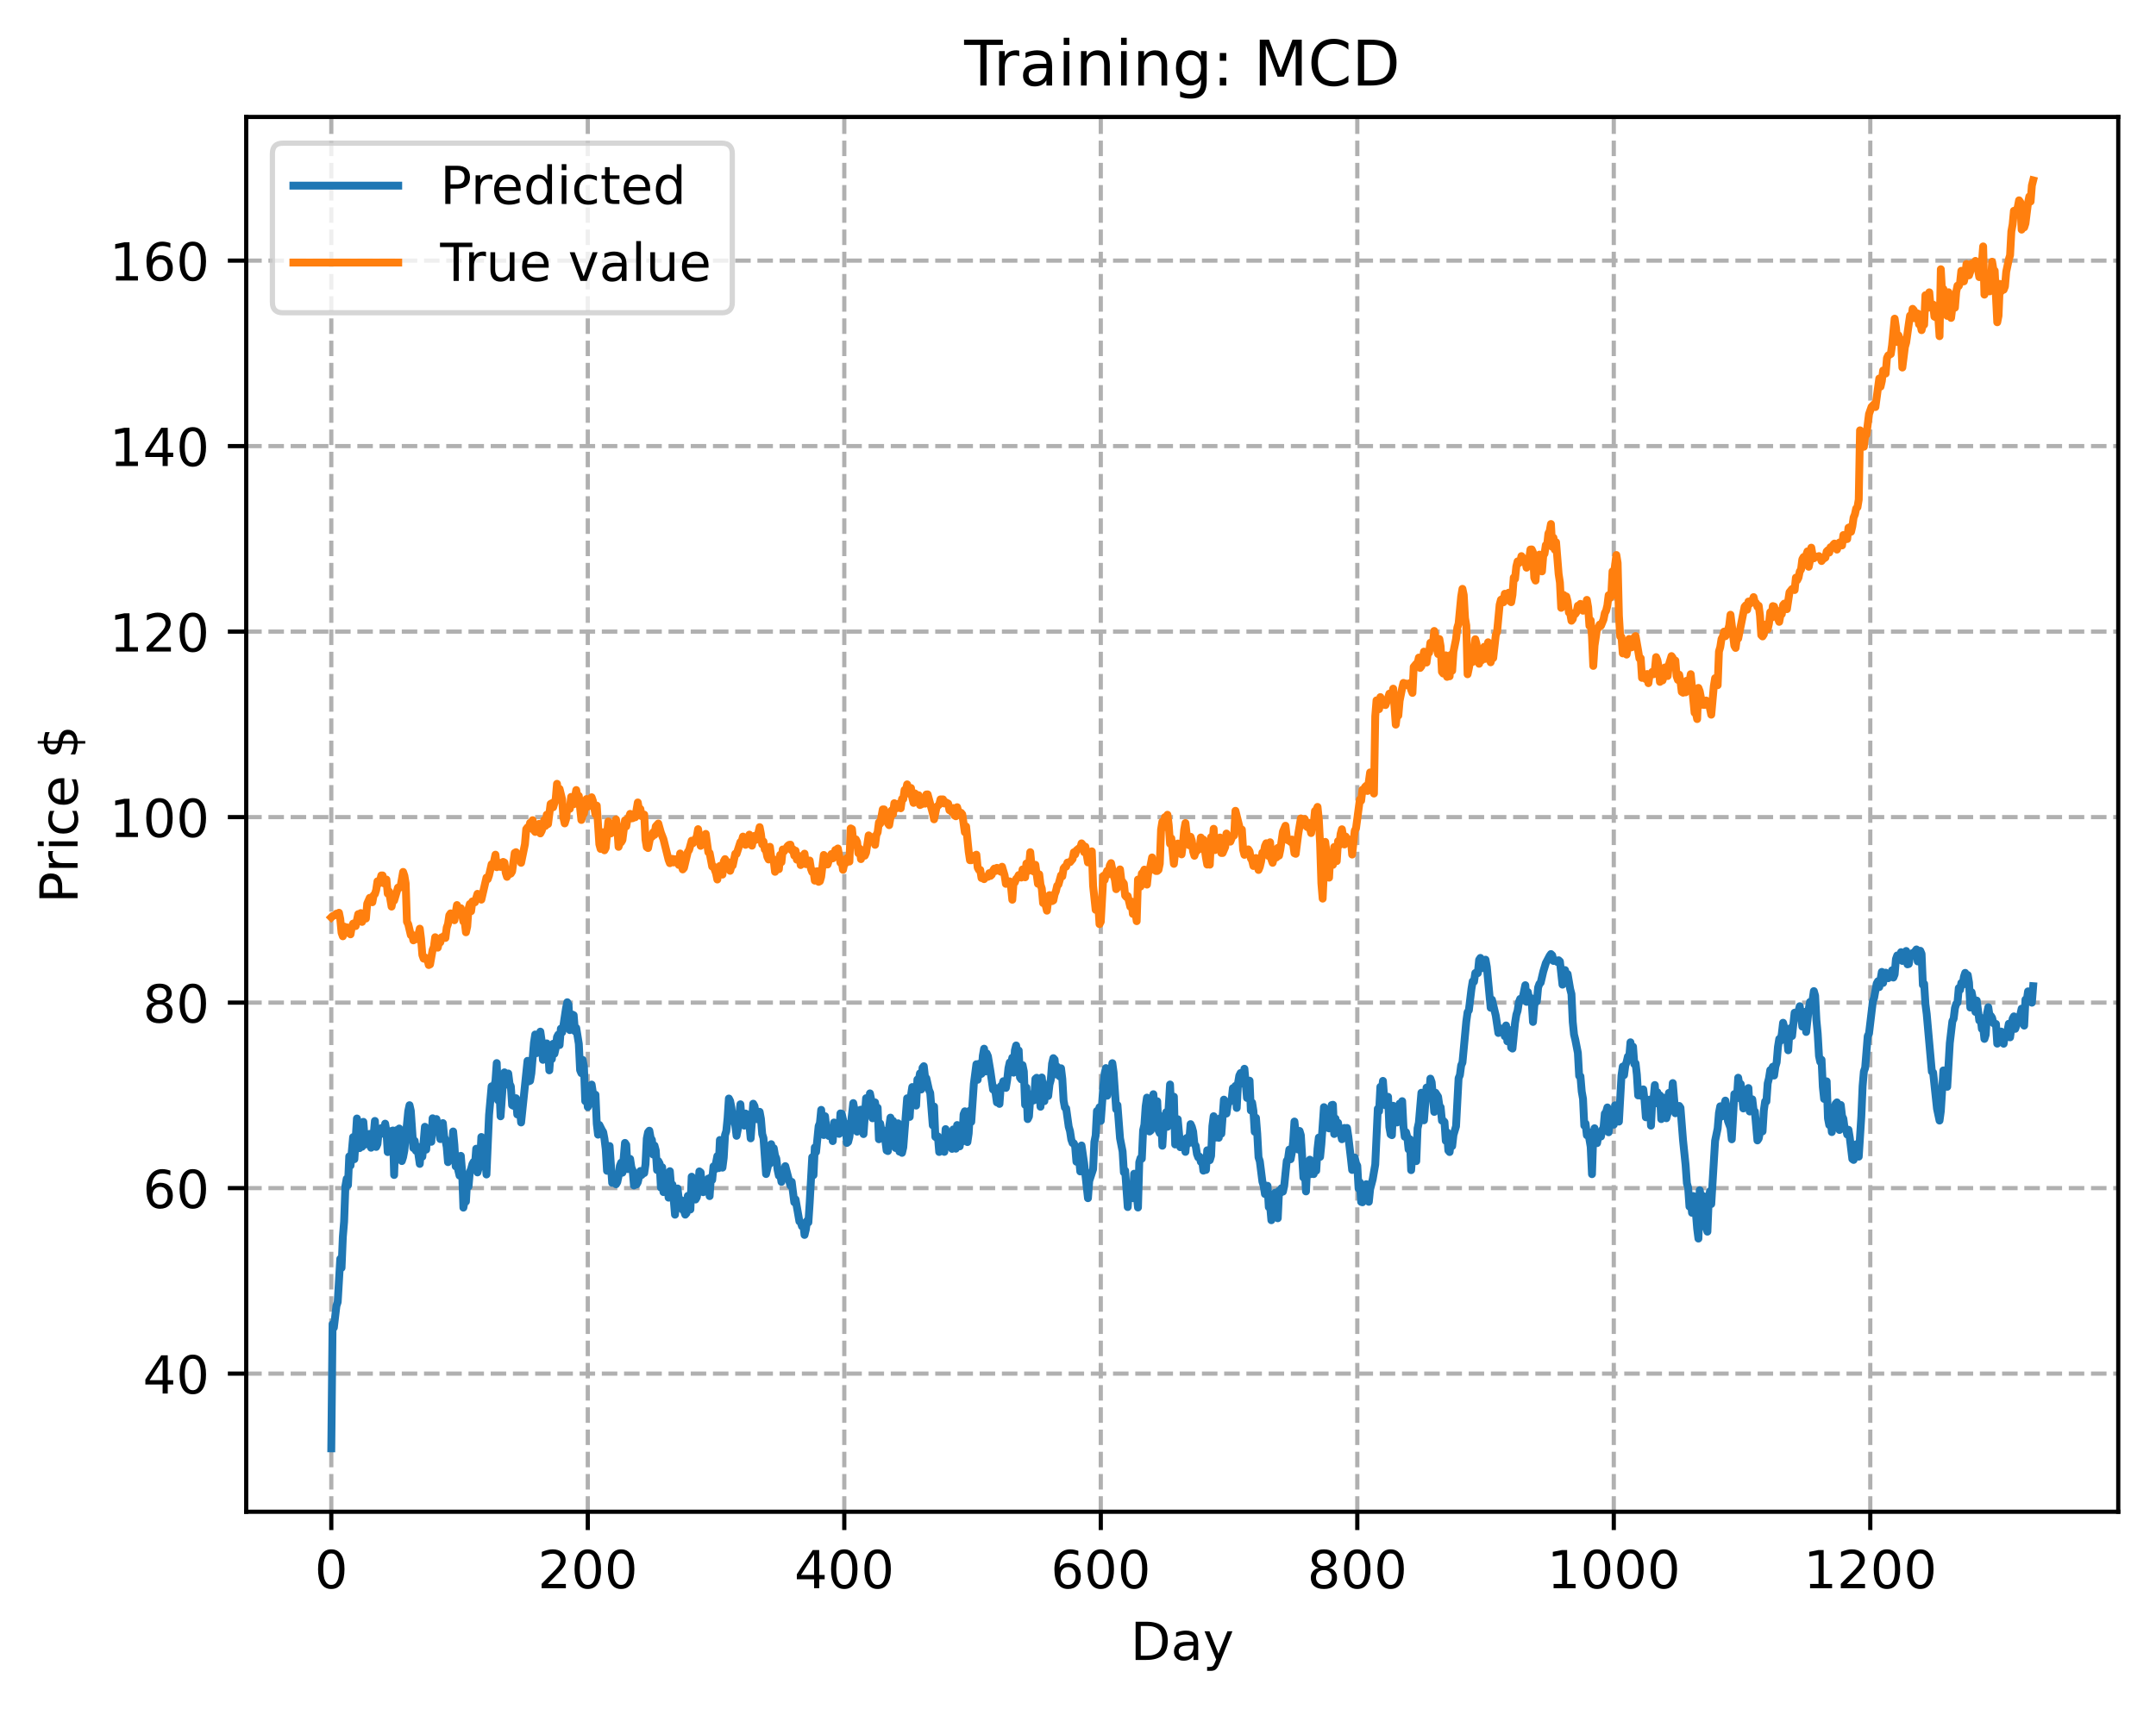 <?xml version="1.0" encoding="utf-8" standalone="no"?>
<!DOCTYPE svg PUBLIC "-//W3C//DTD SVG 1.1//EN"
  "http://www.w3.org/Graphics/SVG/1.1/DTD/svg11.dtd">
<!-- Created with matplotlib (https://matplotlib.org/) -->
<svg height="325.986pt" version="1.1" viewBox="0 0 411.286 325.986" width="411.286pt" xmlns="http://www.w3.org/2000/svg" xmlns:xlink="http://www.w3.org/1999/xlink">
 <defs>
  <style type="text/css">
*{stroke-linecap:butt;stroke-linejoin:round;}
  </style>
 </defs>
 <g id="figure_1">
  <g id="patch_1">
   <path d="M 0 325.986 
L 411.286 325.986 
L 411.286 0 
L 0 0 
z
" style="fill:#ffffff;"/>
  </g>
  <g id="axes_1">
   <g id="patch_2">
    <path d="M 46.966 288.43 
L 404.086 288.43 
L 404.086 22.318 
L 46.966 22.318 
z
" style="fill:#ffffff;"/>
   </g>
   <g id="matplotlib.axis_1">
    <g id="xtick_1">
     <g id="line2d_1">
      <path clip-path="url(#p5583fdc2c5)" d="M 63.198 288.43 
L 63.198 22.318 
" style="fill:none;stroke:#b0b0b0;stroke-dasharray:2.96,1.28;stroke-dashoffset:0;stroke-width:0.8;"/>
     </g>
     <g id="line2d_2">
      <defs>
       <path d="M 0 0 
L 0 3.5 
" id="m574928aa42" style="stroke:#000000;stroke-width:0.8;"/>
      </defs>
      <g>
       <use style="stroke:#000000;stroke-width:0.8;" x="63.198" xlink:href="#m574928aa42" y="288.43"/>
      </g>
     </g>
     <g id="text_1">
      <!-- 0 -->
      <defs>
       <path d="M 31.781 66.406 
Q 24.172 66.406 20.328 58.906 
Q 16.5 51.422 16.5 36.375 
Q 16.5 21.391 20.328 13.891 
Q 24.172 6.391 31.781 6.391 
Q 39.453 6.391 43.281 13.891 
Q 47.125 21.391 47.125 36.375 
Q 47.125 51.422 43.281 58.906 
Q 39.453 66.406 31.781 66.406 
z
M 31.781 74.219 
Q 44.047 74.219 50.516 64.516 
Q 56.984 54.828 56.984 36.375 
Q 56.984 17.969 50.516 8.266 
Q 44.047 -1.422 31.781 -1.422 
Q 19.531 -1.422 13.062 8.266 
Q 6.594 17.969 6.594 36.375 
Q 6.594 54.828 13.062 64.516 
Q 19.531 74.219 31.781 74.219 
z
" id="DejaVuSans-48"/>
      </defs>
      <g transform="translate(60.017 303.029)scale(0.1 -0.1)">
       <use xlink:href="#DejaVuSans-48"/>
      </g>
     </g>
    </g>
    <g id="xtick_2">
     <g id="line2d_3">
      <path clip-path="url(#p5583fdc2c5)" d="M 112.129 288.43 
L 112.129 22.318 
" style="fill:none;stroke:#b0b0b0;stroke-dasharray:2.96,1.28;stroke-dashoffset:0;stroke-width:0.8;"/>
     </g>
     <g id="line2d_4">
      <g>
       <use style="stroke:#000000;stroke-width:0.8;" x="112.129" xlink:href="#m574928aa42" y="288.43"/>
      </g>
     </g>
     <g id="text_2">
      <!-- 200 -->
      <defs>
       <path d="M 19.188 8.297 
L 53.609 8.297 
L 53.609 0 
L 7.328 0 
L 7.328 8.297 
Q 12.938 14.109 22.625 23.891 
Q 32.328 33.688 34.812 36.531 
Q 39.547 41.844 41.422 45.531 
Q 43.312 49.219 43.312 52.781 
Q 43.312 58.594 39.234 62.25 
Q 35.156 65.922 28.609 65.922 
Q 23.969 65.922 18.812 64.312 
Q 13.672 62.703 7.812 59.422 
L 7.812 69.391 
Q 13.766 71.781 18.938 73 
Q 24.125 74.219 28.422 74.219 
Q 39.75 74.219 46.484 68.547 
Q 53.219 62.891 53.219 53.422 
Q 53.219 48.922 51.531 44.891 
Q 49.859 40.875 45.406 35.406 
Q 44.188 33.984 37.641 27.219 
Q 31.109 20.453 19.188 8.297 
z
" id="DejaVuSans-50"/>
      </defs>
      <g transform="translate(102.585 303.029)scale(0.1 -0.1)">
       <use xlink:href="#DejaVuSans-50"/>
       <use x="63.623" xlink:href="#DejaVuSans-48"/>
       <use x="127.246" xlink:href="#DejaVuSans-48"/>
      </g>
     </g>
    </g>
    <g id="xtick_3">
     <g id="line2d_5">
      <path clip-path="url(#p5583fdc2c5)" d="M 161.06 288.43 
L 161.06 22.318 
" style="fill:none;stroke:#b0b0b0;stroke-dasharray:2.96,1.28;stroke-dashoffset:0;stroke-width:0.8;"/>
     </g>
     <g id="line2d_6">
      <g>
       <use style="stroke:#000000;stroke-width:0.8;" x="161.06" xlink:href="#m574928aa42" y="288.43"/>
      </g>
     </g>
     <g id="text_3">
      <!-- 400 -->
      <defs>
       <path d="M 37.797 64.312 
L 12.891 25.391 
L 37.797 25.391 
z
M 35.203 72.906 
L 47.609 72.906 
L 47.609 25.391 
L 58.016 25.391 
L 58.016 17.188 
L 47.609 17.188 
L 47.609 0 
L 37.797 0 
L 37.797 17.188 
L 4.891 17.188 
L 4.891 26.703 
z
" id="DejaVuSans-52"/>
      </defs>
      <g transform="translate(151.516 303.029)scale(0.1 -0.1)">
       <use xlink:href="#DejaVuSans-52"/>
       <use x="63.623" xlink:href="#DejaVuSans-48"/>
       <use x="127.246" xlink:href="#DejaVuSans-48"/>
      </g>
     </g>
    </g>
    <g id="xtick_4">
     <g id="line2d_7">
      <path clip-path="url(#p5583fdc2c5)" d="M 209.99 288.43 
L 209.99 22.318 
" style="fill:none;stroke:#b0b0b0;stroke-dasharray:2.96,1.28;stroke-dashoffset:0;stroke-width:0.8;"/>
     </g>
     <g id="line2d_8">
      <g>
       <use style="stroke:#000000;stroke-width:0.8;" x="209.99" xlink:href="#m574928aa42" y="288.43"/>
      </g>
     </g>
     <g id="text_4">
      <!-- 600 -->
      <defs>
       <path d="M 33.016 40.375 
Q 26.375 40.375 22.484 35.828 
Q 18.609 31.297 18.609 23.391 
Q 18.609 15.531 22.484 10.953 
Q 26.375 6.391 33.016 6.391 
Q 39.656 6.391 43.531 10.953 
Q 47.406 15.531 47.406 23.391 
Q 47.406 31.297 43.531 35.828 
Q 39.656 40.375 33.016 40.375 
z
M 52.594 71.297 
L 52.594 62.312 
Q 48.875 64.062 45.094 64.984 
Q 41.312 65.922 37.594 65.922 
Q 27.828 65.922 22.672 59.328 
Q 17.531 52.734 16.797 39.406 
Q 19.672 43.656 24.016 45.922 
Q 28.375 48.188 33.594 48.188 
Q 44.578 48.188 50.953 41.516 
Q 57.328 34.859 57.328 23.391 
Q 57.328 12.156 50.688 5.359 
Q 44.047 -1.422 33.016 -1.422 
Q 20.359 -1.422 13.672 8.266 
Q 6.984 17.969 6.984 36.375 
Q 6.984 53.656 15.188 63.938 
Q 23.391 74.219 37.203 74.219 
Q 40.922 74.219 44.703 73.484 
Q 48.484 72.75 52.594 71.297 
z
" id="DejaVuSans-54"/>
      </defs>
      <g transform="translate(200.446 303.029)scale(0.1 -0.1)">
       <use xlink:href="#DejaVuSans-54"/>
       <use x="63.623" xlink:href="#DejaVuSans-48"/>
       <use x="127.246" xlink:href="#DejaVuSans-48"/>
      </g>
     </g>
    </g>
    <g id="xtick_5">
     <g id="line2d_9">
      <path clip-path="url(#p5583fdc2c5)" d="M 258.921 288.43 
L 258.921 22.318 
" style="fill:none;stroke:#b0b0b0;stroke-dasharray:2.96,1.28;stroke-dashoffset:0;stroke-width:0.8;"/>
     </g>
     <g id="line2d_10">
      <g>
       <use style="stroke:#000000;stroke-width:0.8;" x="258.921" xlink:href="#m574928aa42" y="288.43"/>
      </g>
     </g>
     <g id="text_5">
      <!-- 800 -->
      <defs>
       <path d="M 31.781 34.625 
Q 24.75 34.625 20.719 30.859 
Q 16.703 27.094 16.703 20.516 
Q 16.703 13.922 20.719 10.156 
Q 24.75 6.391 31.781 6.391 
Q 38.812 6.391 42.859 10.172 
Q 46.922 13.969 46.922 20.516 
Q 46.922 27.094 42.891 30.859 
Q 38.875 34.625 31.781 34.625 
z
M 21.922 38.812 
Q 15.578 40.375 12.031 44.719 
Q 8.5 49.078 8.5 55.328 
Q 8.5 64.062 14.719 69.141 
Q 20.953 74.219 31.781 74.219 
Q 42.672 74.219 48.875 69.141 
Q 55.078 64.062 55.078 55.328 
Q 55.078 49.078 51.531 44.719 
Q 48 40.375 41.703 38.812 
Q 48.828 37.156 52.797 32.312 
Q 56.781 27.484 56.781 20.516 
Q 56.781 9.906 50.312 4.234 
Q 43.844 -1.422 31.781 -1.422 
Q 19.734 -1.422 13.25 4.234 
Q 6.781 9.906 6.781 20.516 
Q 6.781 27.484 10.781 32.312 
Q 14.797 37.156 21.922 38.812 
z
M 18.312 54.391 
Q 18.312 48.734 21.844 45.562 
Q 25.391 42.391 31.781 42.391 
Q 38.141 42.391 41.719 45.562 
Q 45.312 48.734 45.312 54.391 
Q 45.312 60.062 41.719 63.234 
Q 38.141 66.406 31.781 66.406 
Q 25.391 66.406 21.844 63.234 
Q 18.312 60.062 18.312 54.391 
z
" id="DejaVuSans-56"/>
      </defs>
      <g transform="translate(249.377 303.029)scale(0.1 -0.1)">
       <use xlink:href="#DejaVuSans-56"/>
       <use x="63.623" xlink:href="#DejaVuSans-48"/>
       <use x="127.246" xlink:href="#DejaVuSans-48"/>
      </g>
     </g>
    </g>
    <g id="xtick_6">
     <g id="line2d_11">
      <path clip-path="url(#p5583fdc2c5)" d="M 307.851 288.43 
L 307.851 22.318 
" style="fill:none;stroke:#b0b0b0;stroke-dasharray:2.96,1.28;stroke-dashoffset:0;stroke-width:0.8;"/>
     </g>
     <g id="line2d_12">
      <g>
       <use style="stroke:#000000;stroke-width:0.8;" x="307.851" xlink:href="#m574928aa42" y="288.43"/>
      </g>
     </g>
     <g id="text_6">
      <!-- 1000 -->
      <defs>
       <path d="M 12.406 8.297 
L 28.516 8.297 
L 28.516 63.922 
L 10.984 60.406 
L 10.984 69.391 
L 28.422 72.906 
L 38.281 72.906 
L 38.281 8.297 
L 54.391 8.297 
L 54.391 0 
L 12.406 0 
z
" id="DejaVuSans-49"/>
      </defs>
      <g transform="translate(295.126 303.029)scale(0.1 -0.1)">
       <use xlink:href="#DejaVuSans-49"/>
       <use x="63.623" xlink:href="#DejaVuSans-48"/>
       <use x="127.246" xlink:href="#DejaVuSans-48"/>
       <use x="190.869" xlink:href="#DejaVuSans-48"/>
      </g>
     </g>
    </g>
    <g id="xtick_7">
     <g id="line2d_13">
      <path clip-path="url(#p5583fdc2c5)" d="M 356.782 288.43 
L 356.782 22.318 
" style="fill:none;stroke:#b0b0b0;stroke-dasharray:2.96,1.28;stroke-dashoffset:0;stroke-width:0.8;"/>
     </g>
     <g id="line2d_14">
      <g>
       <use style="stroke:#000000;stroke-width:0.8;" x="356.782" xlink:href="#m574928aa42" y="288.43"/>
      </g>
     </g>
     <g id="text_7">
      <!-- 1200 -->
      <g transform="translate(344.057 303.029)scale(0.1 -0.1)">
       <use xlink:href="#DejaVuSans-49"/>
       <use x="63.623" xlink:href="#DejaVuSans-50"/>
       <use x="127.246" xlink:href="#DejaVuSans-48"/>
       <use x="190.869" xlink:href="#DejaVuSans-48"/>
      </g>
     </g>
    </g>
    <g id="text_8">
     <!-- Day -->
     <defs>
      <path d="M 19.672 64.797 
L 19.672 8.109 
L 31.594 8.109 
Q 46.688 8.109 53.688 14.938 
Q 60.688 21.781 60.688 36.531 
Q 60.688 51.172 53.688 57.984 
Q 46.688 64.797 31.594 64.797 
z
M 9.812 72.906 
L 30.078 72.906 
Q 51.266 72.906 61.172 64.094 
Q 71.094 55.281 71.094 36.531 
Q 71.094 17.672 61.125 8.828 
Q 51.172 0 30.078 0 
L 9.812 0 
z
" id="DejaVuSans-68"/>
      <path d="M 34.281 27.484 
Q 23.391 27.484 19.188 25 
Q 14.984 22.516 14.984 16.5 
Q 14.984 11.719 18.141 8.906 
Q 21.297 6.109 26.703 6.109 
Q 34.188 6.109 38.703 11.406 
Q 43.219 16.703 43.219 25.484 
L 43.219 27.484 
z
M 52.203 31.203 
L 52.203 0 
L 43.219 0 
L 43.219 8.297 
Q 40.141 3.328 35.547 0.953 
Q 30.953 -1.422 24.312 -1.422 
Q 15.922 -1.422 10.953 3.297 
Q 6 8.016 6 15.922 
Q 6 25.141 12.172 29.828 
Q 18.359 34.516 30.609 34.516 
L 43.219 34.516 
L 43.219 35.406 
Q 43.219 41.609 39.141 45 
Q 35.062 48.391 27.688 48.391 
Q 23 48.391 18.547 47.266 
Q 14.109 46.141 10.016 43.891 
L 10.016 52.203 
Q 14.938 54.109 19.578 55.047 
Q 24.219 56 28.609 56 
Q 40.484 56 46.344 49.844 
Q 52.203 43.703 52.203 31.203 
z
" id="DejaVuSans-97"/>
      <path d="M 32.172 -5.078 
Q 28.375 -14.844 24.75 -17.812 
Q 21.141 -20.797 15.094 -20.797 
L 7.906 -20.797 
L 7.906 -13.281 
L 13.188 -13.281 
Q 16.891 -13.281 18.938 -11.516 
Q 21 -9.766 23.484 -3.219 
L 25.094 0.875 
L 2.984 54.688 
L 12.5 54.688 
L 29.594 11.922 
L 46.688 54.688 
L 56.203 54.688 
z
" id="DejaVuSans-121"/>
     </defs>
     <g transform="translate(215.652 316.707)scale(0.1 -0.1)">
      <use xlink:href="#DejaVuSans-68"/>
      <use x="77.002" xlink:href="#DejaVuSans-97"/>
      <use x="138.281" xlink:href="#DejaVuSans-121"/>
     </g>
    </g>
   </g>
   <g id="matplotlib.axis_2">
    <g id="ytick_1">
     <g id="line2d_15">
      <path clip-path="url(#p5583fdc2c5)" d="M 46.966 262.076 
L 404.086 262.076 
" style="fill:none;stroke:#b0b0b0;stroke-dasharray:2.96,1.28;stroke-dashoffset:0;stroke-width:0.8;"/>
     </g>
     <g id="line2d_16">
      <defs>
       <path d="M 0 0 
L -3.5 0 
" id="ma38674f56e" style="stroke:#000000;stroke-width:0.8;"/>
      </defs>
      <g>
       <use style="stroke:#000000;stroke-width:0.8;" x="46.966" xlink:href="#ma38674f56e" y="262.076"/>
      </g>
     </g>
     <g id="text_9">
      <!-- 40 -->
      <g transform="translate(27.241 265.876)scale(0.1 -0.1)">
       <use xlink:href="#DejaVuSans-52"/>
       <use x="63.623" xlink:href="#DejaVuSans-48"/>
      </g>
     </g>
    </g>
    <g id="ytick_2">
     <g id="line2d_17">
      <path clip-path="url(#p5583fdc2c5)" d="M 46.966 226.684 
L 404.086 226.684 
" style="fill:none;stroke:#b0b0b0;stroke-dasharray:2.96,1.28;stroke-dashoffset:0;stroke-width:0.8;"/>
     </g>
     <g id="line2d_18">
      <g>
       <use style="stroke:#000000;stroke-width:0.8;" x="46.966" xlink:href="#ma38674f56e" y="226.684"/>
      </g>
     </g>
     <g id="text_10">
      <!-- 60 -->
      <g transform="translate(27.241 230.483)scale(0.1 -0.1)">
       <use xlink:href="#DejaVuSans-54"/>
       <use x="63.623" xlink:href="#DejaVuSans-48"/>
      </g>
     </g>
    </g>
    <g id="ytick_3">
     <g id="line2d_19">
      <path clip-path="url(#p5583fdc2c5)" d="M 46.966 191.291 
L 404.086 191.291 
" style="fill:none;stroke:#b0b0b0;stroke-dasharray:2.96,1.28;stroke-dashoffset:0;stroke-width:0.8;"/>
     </g>
     <g id="line2d_20">
      <g>
       <use style="stroke:#000000;stroke-width:0.8;" x="46.966" xlink:href="#ma38674f56e" y="191.291"/>
      </g>
     </g>
     <g id="text_11">
      <!-- 80 -->
      <g transform="translate(27.241 195.091)scale(0.1 -0.1)">
       <use xlink:href="#DejaVuSans-56"/>
       <use x="63.623" xlink:href="#DejaVuSans-48"/>
      </g>
     </g>
    </g>
    <g id="ytick_4">
     <g id="line2d_21">
      <path clip-path="url(#p5583fdc2c5)" d="M 46.966 155.899 
L 404.086 155.899 
" style="fill:none;stroke:#b0b0b0;stroke-dasharray:2.96,1.28;stroke-dashoffset:0;stroke-width:0.8;"/>
     </g>
     <g id="line2d_22">
      <g>
       <use style="stroke:#000000;stroke-width:0.8;" x="46.966" xlink:href="#ma38674f56e" y="155.899"/>
      </g>
     </g>
     <g id="text_12">
      <!-- 100 -->
      <g transform="translate(20.878 159.698)scale(0.1 -0.1)">
       <use xlink:href="#DejaVuSans-49"/>
       <use x="63.623" xlink:href="#DejaVuSans-48"/>
       <use x="127.246" xlink:href="#DejaVuSans-48"/>
      </g>
     </g>
    </g>
    <g id="ytick_5">
     <g id="line2d_23">
      <path clip-path="url(#p5583fdc2c5)" d="M 46.966 120.506 
L 404.086 120.506 
" style="fill:none;stroke:#b0b0b0;stroke-dasharray:2.96,1.28;stroke-dashoffset:0;stroke-width:0.8;"/>
     </g>
     <g id="line2d_24">
      <g>
       <use style="stroke:#000000;stroke-width:0.8;" x="46.966" xlink:href="#ma38674f56e" y="120.506"/>
      </g>
     </g>
     <g id="text_13">
      <!-- 120 -->
      <g transform="translate(20.878 124.306)scale(0.1 -0.1)">
       <use xlink:href="#DejaVuSans-49"/>
       <use x="63.623" xlink:href="#DejaVuSans-50"/>
       <use x="127.246" xlink:href="#DejaVuSans-48"/>
      </g>
     </g>
    </g>
    <g id="ytick_6">
     <g id="line2d_25">
      <path clip-path="url(#p5583fdc2c5)" d="M 46.966 85.114 
L 404.086 85.114 
" style="fill:none;stroke:#b0b0b0;stroke-dasharray:2.96,1.28;stroke-dashoffset:0;stroke-width:0.8;"/>
     </g>
     <g id="line2d_26">
      <g>
       <use style="stroke:#000000;stroke-width:0.8;" x="46.966" xlink:href="#ma38674f56e" y="85.114"/>
      </g>
     </g>
     <g id="text_14">
      <!-- 140 -->
      <g transform="translate(20.878 88.913)scale(0.1 -0.1)">
       <use xlink:href="#DejaVuSans-49"/>
       <use x="63.623" xlink:href="#DejaVuSans-52"/>
       <use x="127.246" xlink:href="#DejaVuSans-48"/>
      </g>
     </g>
    </g>
    <g id="ytick_7">
     <g id="line2d_27">
      <path clip-path="url(#p5583fdc2c5)" d="M 46.966 49.721 
L 404.086 49.721 
" style="fill:none;stroke:#b0b0b0;stroke-dasharray:2.96,1.28;stroke-dashoffset:0;stroke-width:0.8;"/>
     </g>
     <g id="line2d_28">
      <g>
       <use style="stroke:#000000;stroke-width:0.8;" x="46.966" xlink:href="#ma38674f56e" y="49.721"/>
      </g>
     </g>
     <g id="text_15">
      <!-- 160 -->
      <g transform="translate(20.878 53.521)scale(0.1 -0.1)">
       <use xlink:href="#DejaVuSans-49"/>
       <use x="63.623" xlink:href="#DejaVuSans-54"/>
       <use x="127.246" xlink:href="#DejaVuSans-48"/>
      </g>
     </g>
    </g>
    <g id="text_16">
     <!-- Price $ -->
     <defs>
      <path d="M 19.672 64.797 
L 19.672 37.406 
L 32.078 37.406 
Q 38.969 37.406 42.719 40.969 
Q 46.484 44.531 46.484 51.125 
Q 46.484 57.672 42.719 61.234 
Q 38.969 64.797 32.078 64.797 
z
M 9.812 72.906 
L 32.078 72.906 
Q 44.344 72.906 50.609 67.359 
Q 56.891 61.812 56.891 51.125 
Q 56.891 40.328 50.609 34.812 
Q 44.344 29.297 32.078 29.297 
L 19.672 29.297 
L 19.672 0 
L 9.812 0 
z
" id="DejaVuSans-80"/>
      <path d="M 41.109 46.297 
Q 39.594 47.172 37.812 47.578 
Q 36.031 48 33.891 48 
Q 26.266 48 22.188 43.047 
Q 18.109 38.094 18.109 28.812 
L 18.109 0 
L 9.078 0 
L 9.078 54.688 
L 18.109 54.688 
L 18.109 46.188 
Q 20.953 51.172 25.484 53.578 
Q 30.031 56 36.531 56 
Q 37.453 56 38.578 55.875 
Q 39.703 55.766 41.062 55.516 
z
" id="DejaVuSans-114"/>
      <path d="M 9.422 54.688 
L 18.406 54.688 
L 18.406 0 
L 9.422 0 
z
M 9.422 75.984 
L 18.406 75.984 
L 18.406 64.594 
L 9.422 64.594 
z
" id="DejaVuSans-105"/>
      <path d="M 48.781 52.594 
L 48.781 44.188 
Q 44.969 46.297 41.141 47.344 
Q 37.312 48.391 33.406 48.391 
Q 24.656 48.391 19.812 42.844 
Q 14.984 37.312 14.984 27.297 
Q 14.984 17.281 19.812 11.734 
Q 24.656 6.203 33.406 6.203 
Q 37.312 6.203 41.141 7.25 
Q 44.969 8.297 48.781 10.406 
L 48.781 2.094 
Q 45.016 0.344 40.984 -0.531 
Q 36.969 -1.422 32.422 -1.422 
Q 20.062 -1.422 12.781 6.344 
Q 5.516 14.109 5.516 27.297 
Q 5.516 40.672 12.859 48.328 
Q 20.219 56 33.016 56 
Q 37.156 56 41.109 55.141 
Q 45.062 54.297 48.781 52.594 
z
" id="DejaVuSans-99"/>
      <path d="M 56.203 29.594 
L 56.203 25.203 
L 14.891 25.203 
Q 15.484 15.922 20.484 11.062 
Q 25.484 6.203 34.422 6.203 
Q 39.594 6.203 44.453 7.469 
Q 49.312 8.734 54.109 11.281 
L 54.109 2.781 
Q 49.266 0.734 44.188 -0.344 
Q 39.109 -1.422 33.891 -1.422 
Q 20.797 -1.422 13.156 6.188 
Q 5.516 13.812 5.516 26.812 
Q 5.516 40.234 12.766 48.109 
Q 20.016 56 32.328 56 
Q 43.359 56 49.781 48.891 
Q 56.203 41.797 56.203 29.594 
z
M 47.219 32.234 
Q 47.125 39.594 43.094 43.984 
Q 39.062 48.391 32.422 48.391 
Q 24.906 48.391 20.391 44.141 
Q 15.875 39.891 15.188 32.172 
z
" id="DejaVuSans-101"/>
      <path id="DejaVuSans-32"/>
      <path d="M 33.797 -14.703 
L 28.906 -14.703 
L 28.859 0 
Q 23.734 0.094 18.609 1.188 
Q 13.484 2.297 8.297 4.5 
L 8.297 13.281 
Q 13.281 10.156 18.375 8.562 
Q 23.484 6.984 28.906 6.938 
L 28.906 29.203 
Q 18.109 30.953 13.203 35.156 
Q 8.297 39.359 8.297 46.688 
Q 8.297 54.641 13.625 59.219 
Q 18.953 63.812 28.906 64.5 
L 28.906 75.984 
L 33.797 75.984 
L 33.797 64.656 
Q 38.328 64.453 42.578 63.688 
Q 46.828 62.938 50.875 61.625 
L 50.875 53.078 
Q 46.828 55.125 42.547 56.25 
Q 38.281 57.375 33.797 57.562 
L 33.797 36.719 
Q 44.875 35.016 50.094 30.609 
Q 55.328 26.219 55.328 18.609 
Q 55.328 10.359 49.781 5.594 
Q 44.234 0.828 33.797 0.094 
z
M 28.906 37.594 
L 28.906 57.625 
Q 23.25 56.984 20.266 54.391 
Q 17.281 51.812 17.281 47.516 
Q 17.281 43.312 20.031 40.969 
Q 22.797 38.625 28.906 37.594 
z
M 33.797 28.219 
L 33.797 7.078 
Q 39.984 7.906 43.141 10.594 
Q 46.297 13.281 46.297 17.672 
Q 46.297 21.969 43.281 24.5 
Q 40.281 27.047 33.797 28.219 
z
" id="DejaVuSans-36"/>
     </defs>
     <g transform="translate(14.798 172.342)rotate(-90)scale(0.1 -0.1)">
      <use xlink:href="#DejaVuSans-80"/>
      <use x="58.553" xlink:href="#DejaVuSans-114"/>
      <use x="99.666" xlink:href="#DejaVuSans-105"/>
      <use x="127.449" xlink:href="#DejaVuSans-99"/>
      <use x="182.43" xlink:href="#DejaVuSans-101"/>
      <use x="243.953" xlink:href="#DejaVuSans-32"/>
      <use x="275.74" xlink:href="#DejaVuSans-36"/>
     </g>
    </g>
   </g>
   <g id="line2d_29">
    <path clip-path="url(#p5583fdc2c5)" d="M 63.198 276.334 
L 63.443 252.618 
L 63.688 253.302 
L 64.177 249.157 
L 64.422 248.421 
L 64.911 240.175 
L 65.156 241.902 
L 65.4 236.001 
L 65.645 233.08 
L 65.89 226.293 
L 66.134 224.902 
L 66.379 226.127 
L 66.623 220.625 
L 66.868 222.389 
L 67.357 216.953 
L 67.602 221.167 
L 68.091 213.401 
L 68.336 214.85 
L 68.581 219.065 
L 68.825 216.845 
L 69.07 218.797 
L 69.315 214.04 
L 69.559 217.135 
L 69.804 218.344 
L 70.049 218.16 
L 70.293 216.878 
L 70.538 216.339 
L 70.783 218.983 
L 71.027 217.163 
L 71.272 216.637 
L 71.517 213.866 
L 71.761 218.83 
L 72.006 218.282 
L 72.251 215.84 
L 72.495 216.123 
L 72.74 215.243 
L 72.984 215.156 
L 73.229 216.351 
L 73.474 214.384 
L 73.718 215.849 
L 73.963 219.81 
L 74.208 216.786 
L 74.452 217.784 
L 74.697 215.779 
L 74.942 215.69 
L 75.186 224.183 
L 75.431 216.921 
L 75.676 215.62 
L 75.92 220.434 
L 76.165 215.312 
L 76.654 221.529 
L 76.899 220.76 
L 77.144 219.468 
L 77.878 211.981 
L 78.122 210.863 
L 78.367 211.93 
L 78.856 219.047 
L 79.101 217.658 
L 79.345 219.564 
L 79.59 218.737 
L 80.079 222.068 
L 80.324 218.838 
L 80.569 220.695 
L 81.058 214.982 
L 81.303 219.342 
L 81.547 216.157 
L 81.792 216.783 
L 82.037 216.91 
L 82.281 217.852 
L 82.526 213.36 
L 83.015 215.062 
L 83.26 213.509 
L 83.994 217.332 
L 84.239 215.027 
L 84.483 214.279 
L 84.728 216.824 
L 84.972 217.493 
L 85.217 218.834 
L 85.462 221.733 
L 85.706 218.456 
L 85.951 218.17 
L 86.196 220.162 
L 86.44 215.877 
L 86.685 218.473 
L 86.93 222.537 
L 87.174 220.906 
L 87.419 223.281 
L 87.664 224.3 
L 87.908 220.525 
L 88.153 223.496 
L 88.398 230.411 
L 88.642 229.096 
L 88.887 229.254 
L 89.132 224.974 
L 89.376 226.405 
L 89.621 223.632 
L 89.866 223.041 
L 90.11 222.123 
L 90.355 221.675 
L 90.599 222.393 
L 90.844 219.171 
L 91.089 223.693 
L 91.578 221.86 
L 91.823 216.929 
L 92.067 219.25 
L 92.312 220.197 
L 92.557 220.376 
L 92.801 224.085 
L 93.291 212.738 
L 93.78 207.259 
L 94.025 208.323 
L 94.514 206.245 
L 94.759 202.829 
L 95.003 209.927 
L 95.248 207.322 
L 95.493 212.987 
L 95.982 206.005 
L 96.227 204.597 
L 96.716 206.941 
L 96.96 204.815 
L 97.205 206.785 
L 97.45 207.253 
L 97.694 210.85 
L 97.939 210.98 
L 98.184 210.539 
L 98.428 209.531 
L 98.673 212.632 
L 98.918 212.231 
L 99.162 211.447 
L 99.407 214.163 
L 99.896 209.492 
L 100.63 202.4 
L 100.875 206.316 
L 101.12 206.213 
L 101.364 204.776 
L 101.854 198.965 
L 102.098 197.375 
L 102.343 200.939 
L 102.587 200.009 
L 103.077 196.83 
L 103.321 198.53 
L 103.566 202.213 
L 103.811 200.004 
L 104.055 201.42 
L 104.3 199.074 
L 104.545 199.772 
L 104.789 204.218 
L 105.034 200.948 
L 105.279 202.071 
L 105.523 199.141 
L 105.768 201.047 
L 106.013 199.953 
L 106.257 197.851 
L 106.502 197.394 
L 106.747 199.394 
L 106.991 196.26 
L 107.236 196.967 
L 107.481 195.634 
L 107.97 192.391 
L 108.215 191.221 
L 108.459 191.709 
L 108.704 196.534 
L 108.948 196.148 
L 109.193 193.571 
L 109.438 193.698 
L 109.682 196.761 
L 109.927 196.129 
L 110.416 199.151 
L 110.661 204.172 
L 110.906 204.758 
L 111.15 202.214 
L 111.395 203.544 
L 111.64 210.096 
L 111.884 208.72 
L 112.129 211.213 
L 112.374 210.689 
L 112.618 209.475 
L 112.863 206.931 
L 113.352 210.136 
L 113.597 208.864 
L 113.842 214.412 
L 114.086 216.488 
L 114.331 214.626 
L 114.82 215.604 
L 115.065 215.991 
L 115.309 217.275 
L 115.554 219.303 
L 115.799 223.384 
L 116.043 223.305 
L 116.288 218.652 
L 116.777 225.682 
L 117.022 224.363 
L 117.267 224.982 
L 117.511 225.951 
L 117.756 225.535 
L 118.001 224.366 
L 118.245 222.457 
L 118.49 221.823 
L 118.735 223.747 
L 119.224 218.058 
L 119.469 218.432 
L 119.713 223.064 
L 119.958 223.001 
L 120.203 221.11 
L 120.447 222.728 
L 120.692 223.319 
L 120.936 226.18 
L 121.181 223.832 
L 121.426 225.993 
L 121.67 225.56 
L 122.16 223.418 
L 122.404 224.183 
L 122.649 223.5 
L 122.894 223.817 
L 123.138 222.141 
L 123.383 217.219 
L 123.628 216.02 
L 123.872 215.73 
L 124.117 217.093 
L 124.362 217.488 
L 124.606 220.287 
L 124.851 218.559 
L 125.096 219.478 
L 125.34 223.239 
L 125.585 221.532 
L 125.83 221.977 
L 126.074 226.579 
L 126.319 222.693 
L 126.563 227.447 
L 126.808 225.838 
L 127.053 226.53 
L 127.297 225.655 
L 127.542 228.506 
L 127.787 223.455 
L 128.031 226.477 
L 128.276 226.017 
L 128.765 231.756 
L 129.255 226.753 
L 129.499 228.889 
L 129.744 229.204 
L 129.989 228.99 
L 130.233 230.83 
L 130.478 231.032 
L 130.723 231.75 
L 130.967 231.456 
L 131.212 228.161 
L 131.457 228.084 
L 131.701 230.768 
L 131.946 224.507 
L 132.191 225.436 
L 132.68 228.862 
L 132.924 228.435 
L 133.169 226.995 
L 133.414 223.497 
L 133.658 223.69 
L 133.903 226.628 
L 134.148 227.467 
L 134.392 225.761 
L 134.882 227.104 
L 135.126 224.864 
L 135.371 228.214 
L 135.616 224.603 
L 135.86 225.133 
L 136.105 222.539 
L 136.35 223.133 
L 136.839 220.565 
L 137.084 222.878 
L 137.328 217.499 
L 137.573 218.889 
L 137.818 222.782 
L 138.062 220.866 
L 138.307 216.556 
L 138.551 215.816 
L 138.796 213.339 
L 139.041 209.591 
L 139.285 210.066 
L 139.53 211.327 
L 139.775 213.515 
L 140.019 213.702 
L 140.264 214.738 
L 140.509 216.71 
L 140.753 215.458 
L 141.243 210.692 
L 141.487 213.905 
L 141.977 214.765 
L 142.221 212.449 
L 142.466 212.605 
L 142.955 214.58 
L 143.2 217.195 
L 143.689 210.577 
L 143.934 211.036 
L 144.178 212.768 
L 144.423 213.543 
L 144.668 212.129 
L 144.912 212.126 
L 145.157 213.46 
L 145.402 216.372 
L 145.646 217.161 
L 146.136 224 
L 146.625 221.961 
L 146.87 222.005 
L 147.114 218.301 
L 147.359 221.117 
L 147.604 219.059 
L 147.848 220.466 
L 148.093 221.034 
L 148.338 223.203 
L 148.582 224.32 
L 148.827 223.97 
L 149.072 225.497 
L 149.806 222.489 
L 150.784 226.216 
L 151.029 225.489 
L 151.518 229.383 
L 151.763 228.837 
L 152.497 233.04 
L 152.741 233.192 
L 152.986 233.965 
L 153.231 233.418 
L 153.475 235.618 
L 153.72 234.598 
L 153.965 232.912 
L 154.209 233.238 
L 154.454 229.566 
L 154.943 220.782 
L 155.188 224.214 
L 155.433 218.923 
L 155.677 219.803 
L 156.166 214.852 
L 156.411 214.263 
L 156.656 211.753 
L 156.9 215.556 
L 157.145 216.561 
L 157.39 212.963 
L 157.634 215.211 
L 157.879 215.52 
L 158.124 216.745 
L 158.368 216.73 
L 158.613 215.91 
L 158.858 217.717 
L 159.102 214.17 
L 159.592 215.349 
L 160.081 216.339 
L 160.326 212.429 
L 160.57 212.488 
L 161.06 214.788 
L 161.304 214.389 
L 161.549 218.073 
L 161.794 217.875 
L 162.038 216.916 
L 162.527 212.628 
L 162.772 210.461 
L 163.017 211.844 
L 163.506 215.915 
L 163.751 213.099 
L 163.995 211.818 
L 164.24 211.713 
L 164.485 212.257 
L 164.729 216.378 
L 165.219 209.524 
L 165.463 212.251 
L 165.708 211.238 
L 165.953 208.609 
L 166.197 209.807 
L 166.442 213.364 
L 166.687 212.364 
L 166.931 210.328 
L 167.176 212.23 
L 167.421 211.344 
L 167.665 217.363 
L 167.91 214.357 
L 168.154 215.868 
L 168.399 216.199 
L 168.644 215.723 
L 169.133 219.494 
L 169.378 219.62 
L 169.622 215.021 
L 169.867 213.231 
L 170.112 217.105 
L 170.356 213.844 
L 170.846 219.035 
L 171.09 217.148 
L 171.335 214.322 
L 171.58 219.722 
L 171.824 216.734 
L 172.069 219.96 
L 172.314 218.907 
L 173.048 209.543 
L 173.292 210.699 
L 173.537 213.102 
L 173.782 208.976 
L 174.026 207.397 
L 174.271 208.977 
L 174.515 208.991 
L 174.76 210.945 
L 175.005 205.964 
L 175.249 206.245 
L 175.494 204.787 
L 175.739 207.868 
L 175.983 203.737 
L 176.228 203.425 
L 176.473 205.605 
L 176.717 205.722 
L 177.207 207.945 
L 177.451 208.521 
L 177.941 214.717 
L 178.185 211.115 
L 178.43 216.911 
L 178.675 217.086 
L 178.919 216.811 
L 179.164 219.794 
L 179.409 218.908 
L 179.898 218.297 
L 180.142 219.772 
L 180.387 215.428 
L 180.632 217.706 
L 180.876 217.326 
L 181.121 218.121 
L 181.366 216.527 
L 181.61 219.199 
L 181.855 215.487 
L 182.1 216.772 
L 182.344 219.164 
L 182.589 214.647 
L 183.078 218.721 
L 183.323 216.87 
L 183.568 217.806 
L 183.812 212.612 
L 184.057 212.026 
L 184.302 217.224 
L 184.546 217.905 
L 184.791 216.239 
L 185.036 211.886 
L 185.28 214.051 
L 185.77 206.828 
L 186.259 203.046 
L 186.503 206.015 
L 186.748 202.967 
L 186.993 204.986 
L 187.237 204.871 
L 187.482 201.447 
L 187.727 200.083 
L 187.971 204.43 
L 188.216 200.967 
L 188.461 201.524 
L 188.95 204.471 
L 189.439 207.884 
L 189.684 207.479 
L 189.929 208.605 
L 190.173 210.336 
L 190.418 208.735 
L 190.663 210.621 
L 190.907 207.236 
L 191.152 207.173 
L 191.397 206.29 
L 191.641 206.496 
L 191.886 207.568 
L 192.13 206.071 
L 192.375 203.784 
L 192.62 202.704 
L 192.864 203.125 
L 193.109 201.796 
L 193.354 204.662 
L 193.598 200.413 
L 193.843 199.467 
L 194.088 201.15 
L 194.332 200.419 
L 194.577 205.584 
L 194.822 205.939 
L 195.066 203.214 
L 195.311 204.428 
L 195.556 210.8 
L 195.8 207.49 
L 196.045 213.522 
L 196.29 213.015 
L 196.534 209.463 
L 196.779 208.766 
L 197.024 210.006 
L 197.268 209.912 
L 197.513 205.842 
L 197.758 205.63 
L 198.002 206.373 
L 198.247 207.883 
L 198.491 211.16 
L 198.736 205.577 
L 199.225 210.099 
L 199.47 207.326 
L 199.715 208.538 
L 199.959 209.112 
L 200.204 206.928 
L 200.449 206.031 
L 200.693 202.947 
L 200.938 201.889 
L 201.183 202.156 
L 201.427 204.998 
L 201.672 203.516 
L 201.917 204.253 
L 202.161 205.381 
L 202.406 203.817 
L 202.651 205.839 
L 202.895 209.987 
L 203.14 211.314 
L 203.385 211.477 
L 203.874 214.975 
L 204.118 215.808 
L 204.363 217.415 
L 204.608 218.092 
L 204.852 218.146 
L 205.097 218.729 
L 205.342 221.656 
L 205.586 221.626 
L 205.831 220.868 
L 206.076 223.509 
L 206.32 218.547 
L 206.81 221.932 
L 207.544 228.609 
L 207.788 225.329 
L 208.522 223.074 
L 208.767 217.861 
L 209.012 216.659 
L 209.256 211.967 
L 209.501 212.038 
L 209.746 211.253 
L 209.99 213.869 
L 210.479 207.226 
L 210.724 204.821 
L 210.969 203.784 
L 211.213 209.058 
L 211.458 205.261 
L 211.703 205.369 
L 211.947 205.711 
L 212.192 202.847 
L 212.437 204.621 
L 212.926 211.642 
L 213.171 210.851 
L 213.66 217.177 
L 214.149 219.684 
L 214.394 223.679 
L 214.639 223.35 
L 215.128 230.302 
L 215.373 226.218 
L 215.617 227.765 
L 215.862 226.609 
L 216.106 228.605 
L 216.351 223.94 
L 216.596 226.646 
L 216.84 227.892 
L 217.085 230.39 
L 217.33 221.748 
L 217.574 220.95 
L 217.819 221.076 
L 218.064 215.649 
L 218.308 214.596 
L 218.553 211.083 
L 218.798 209.418 
L 219.042 211.124 
L 219.287 215.881 
L 219.532 215.69 
L 220.021 208.767 
L 220.266 212.109 
L 220.51 211.449 
L 220.755 210.109 
L 221 215.669 
L 221.244 216.214 
L 221.489 212.98 
L 221.734 218.6 
L 221.978 214.53 
L 222.467 212.199 
L 222.712 214.984 
L 223.201 206.914 
L 223.446 212.659 
L 223.691 212.276 
L 223.935 209.242 
L 224.18 218.364 
L 224.425 214.147 
L 224.669 213.536 
L 225.159 218.884 
L 225.403 217.377 
L 225.893 218.197 
L 226.137 219.772 
L 226.382 217.11 
L 226.627 218.207 
L 226.871 217.601 
L 227.116 214.478 
L 227.361 215.011 
L 227.605 215.903 
L 227.85 218.277 
L 228.094 218.6 
L 228.339 220.191 
L 228.584 220.826 
L 228.828 220.677 
L 229.073 221.675 
L 229.318 221.325 
L 229.562 223.36 
L 229.807 222.087 
L 230.052 223.22 
L 230.296 219.467 
L 230.541 221.151 
L 230.786 221.359 
L 231.03 220.539 
L 231.275 214.869 
L 231.52 212.965 
L 232.009 217.042 
L 232.254 214.409 
L 232.498 217.088 
L 232.743 213.362 
L 232.988 216.316 
L 233.477 209.801 
L 233.722 210.272 
L 233.966 212.463 
L 234.211 210.755 
L 234.455 210.29 
L 234.945 209.843 
L 235.189 207.607 
L 235.434 207.929 
L 235.679 207.183 
L 235.923 211.388 
L 236.168 206.678 
L 236.413 205.22 
L 236.657 204.726 
L 236.902 206.743 
L 237.147 206.571 
L 237.391 203.911 
L 237.881 209.482 
L 238.125 206.841 
L 238.37 206.185 
L 238.615 211.873 
L 238.859 210.378 
L 239.104 211.929 
L 239.349 215.939 
L 239.593 213.27 
L 239.838 216.303 
L 240.082 220.806 
L 240.327 221.557 
L 240.816 225.438 
L 241.061 226.244 
L 241.306 227.821 
L 241.55 226.248 
L 241.795 226.242 
L 242.04 230.321 
L 242.284 229.961 
L 242.529 232.81 
L 242.774 231.366 
L 243.018 231.842 
L 243.263 227.56 
L 243.508 229.011 
L 243.752 232.438 
L 243.997 227.178 
L 244.242 227.629 
L 244.486 226.697 
L 244.731 227.358 
L 244.976 226.288 
L 245.465 221.487 
L 245.709 221.09 
L 245.954 219.329 
L 246.199 221.179 
L 246.443 219.889 
L 246.688 217.802 
L 246.933 213.982 
L 247.177 216.238 
L 247.422 215.93 
L 247.667 219.332 
L 247.911 215.778 
L 248.156 216.595 
L 248.645 224.67 
L 248.89 222.966 
L 249.135 227.317 
L 249.379 222.244 
L 249.624 222.69 
L 249.869 221.263 
L 250.113 224.015 
L 250.358 221.549 
L 250.603 224.015 
L 250.847 222.104 
L 251.092 223.365 
L 251.337 219.175 
L 251.581 217.035 
L 251.826 220.731 
L 252.07 218.28 
L 252.56 211.238 
L 252.804 214.712 
L 253.049 215.155 
L 253.294 212.744 
L 253.538 215.296 
L 254.028 210.843 
L 254.272 210.782 
L 254.517 216.36 
L 254.762 213.421 
L 255.006 214.812 
L 255.251 214.215 
L 255.496 216.25 
L 255.74 216.281 
L 255.985 217.36 
L 256.474 215.209 
L 256.719 216.67 
L 256.964 215.209 
L 257.208 216.831 
L 257.697 220.996 
L 257.942 223.222 
L 258.187 222.776 
L 258.431 220.847 
L 258.676 221.953 
L 258.921 222.421 
L 259.165 226.754 
L 259.41 225.577 
L 259.655 229.31 
L 259.899 229.392 
L 260.144 226.292 
L 260.389 228.839 
L 260.633 225.931 
L 260.878 228.661 
L 261.123 229.299 
L 261.367 226.902 
L 261.857 225.019 
L 262.346 222.185 
L 262.835 211.536 
L 263.08 212.036 
L 263.325 207.356 
L 263.569 208.403 
L 263.814 206.227 
L 264.058 209.555 
L 264.303 210.887 
L 264.792 209.262 
L 265.037 215.022 
L 265.282 216.436 
L 265.526 216.585 
L 265.771 210.977 
L 266.016 212.436 
L 266.505 214.163 
L 266.75 212.895 
L 266.994 210.562 
L 267.239 213.812 
L 267.484 210.096 
L 267.728 214.943 
L 267.973 216.884 
L 268.218 216.018 
L 268.462 216.907 
L 268.707 219.303 
L 268.952 217.352 
L 269.196 223.258 
L 269.441 219.895 
L 269.685 219.25 
L 269.93 217.85 
L 270.175 221.539 
L 270.419 215.281 
L 270.664 214.199 
L 271.153 208.484 
L 271.398 213.526 
L 271.643 213.748 
L 272.132 207.502 
L 272.377 207.524 
L 272.621 209.11 
L 272.866 205.795 
L 273.111 206.493 
L 273.6 212.148 
L 273.845 208.483 
L 274.334 209.253 
L 274.579 210.971 
L 274.823 211.253 
L 275.068 213.816 
L 275.313 213.821 
L 275.557 214.073 
L 275.802 217.67 
L 276.046 216.035 
L 276.291 219.512 
L 276.536 219.804 
L 276.78 217.653 
L 277.025 218.67 
L 277.27 216.536 
L 277.759 214.89 
L 278.248 205.705 
L 278.493 205.133 
L 278.738 203.263 
L 278.982 202.733 
L 279.716 194.886 
L 279.961 193.125 
L 280.206 192.754 
L 280.695 188.709 
L 280.94 187.224 
L 281.184 187.304 
L 281.429 185.654 
L 281.673 185.494 
L 281.918 185.67 
L 282.163 183.132 
L 282.407 182.765 
L 282.652 184.741 
L 282.897 183.191 
L 283.141 184.06 
L 283.386 183.102 
L 283.631 184.482 
L 284.365 192.279 
L 284.609 190.732 
L 285.343 193.799 
L 285.833 197.088 
L 286.077 196.838 
L 286.322 196.224 
L 286.811 196.505 
L 287.056 197.708 
L 287.301 195.651 
L 287.545 198.678 
L 287.79 197.035 
L 288.034 196.541 
L 288.279 199.877 
L 288.524 200.064 
L 289.013 195.16 
L 289.258 193.626 
L 289.502 192.837 
L 289.747 191.216 
L 289.992 190.584 
L 290.236 190.836 
L 290.481 190.331 
L 290.97 187.968 
L 291.215 191.148 
L 291.46 189.271 
L 291.704 190.553 
L 291.949 190.349 
L 292.194 191.108 
L 292.438 194.979 
L 292.683 191.974 
L 292.928 190.453 
L 293.172 191.063 
L 293.417 188.396 
L 293.661 187.719 
L 293.906 187.481 
L 294.395 185.383 
L 294.885 183.767 
L 295.619 182.365 
L 295.863 182.028 
L 296.108 182.267 
L 296.353 183.343 
L 296.597 183.148 
L 297.087 183.552 
L 297.331 183.212 
L 297.576 183.441 
L 298.065 187.868 
L 298.31 185.966 
L 298.555 185.084 
L 298.799 186.116 
L 299.044 185.84 
L 299.533 188.712 
L 299.778 189.653 
L 300.022 194.995 
L 300.267 197.378 
L 300.512 198.387 
L 301.001 200.89 
L 301.246 205.283 
L 301.49 205.352 
L 301.735 208.258 
L 301.98 209.646 
L 302.224 214.756 
L 302.469 214.367 
L 302.714 216.602 
L 302.958 215.951 
L 303.448 218.812 
L 303.692 224.028 
L 303.937 216.554 
L 304.182 215.262 
L 304.426 217.295 
L 304.671 218.101 
L 304.916 216.695 
L 305.16 216.426 
L 305.405 216.845 
L 305.649 215.57 
L 305.894 215.159 
L 306.139 212.459 
L 306.383 212.162 
L 306.628 211.293 
L 306.873 216.033 
L 307.117 213.527 
L 307.362 213.035 
L 307.607 213.374 
L 307.851 214.581 
L 308.096 210.884 
L 308.341 213.032 
L 308.83 213.999 
L 309.319 205.234 
L 309.564 203.49 
L 309.809 205.129 
L 310.053 203.296 
L 310.298 202.628 
L 310.543 201.571 
L 310.787 201.797 
L 311.032 198.863 
L 311.277 201.324 
L 311.521 199.694 
L 311.766 203.022 
L 312.01 202.89 
L 312.255 205.055 
L 312.5 209.001 
L 312.744 208.928 
L 312.989 209.051 
L 313.234 208.953 
L 313.478 207.847 
L 313.723 209.94 
L 313.968 213.173 
L 314.457 209.96 
L 314.702 209.804 
L 314.946 214.773 
L 315.191 210.059 
L 315.436 209.663 
L 315.68 207.016 
L 315.925 210.501 
L 316.17 208.393 
L 316.414 209.644 
L 316.659 208.976 
L 316.904 213.522 
L 317.148 210.156 
L 317.393 209.428 
L 317.637 211.012 
L 317.882 213.356 
L 318.127 212.42 
L 318.371 208.512 
L 318.616 211.076 
L 318.861 209.883 
L 319.105 206.644 
L 319.595 212.406 
L 319.839 212.272 
L 320.084 211.275 
L 320.329 211.002 
L 320.573 211.364 
L 321.063 217.572 
L 321.552 222.294 
L 321.797 225.763 
L 322.041 226.639 
L 322.286 230.212 
L 322.531 228.962 
L 322.775 231.401 
L 323.02 228.193 
L 323.265 228.343 
L 323.754 234.399 
L 323.998 236.313 
L 324.243 227.088 
L 324.488 228.444 
L 324.732 228.81 
L 324.977 228.224 
L 325.466 234.28 
L 325.711 234.996 
L 325.956 229.015 
L 326.2 227.266 
L 326.445 229.729 
L 327.179 217.658 
L 327.668 215.299 
L 327.913 212.334 
L 328.158 211.073 
L 328.402 213.038 
L 329.136 209.987 
L 329.381 211.3 
L 329.625 213.886 
L 330.115 215.19 
L 330.359 217.375 
L 330.849 208.742 
L 331.338 209.547 
L 331.583 205.622 
L 331.827 207.066 
L 332.072 206.818 
L 332.561 211.488 
L 332.806 210.034 
L 333.051 210.341 
L 333.295 208.018 
L 333.54 207.592 
L 333.785 212.069 
L 334.029 211.861 
L 334.274 209.744 
L 334.519 211.811 
L 334.763 212.068 
L 335.252 217.587 
L 335.497 217.23 
L 335.742 215.929 
L 336.231 215.864 
L 336.476 211.851 
L 336.72 210.15 
L 336.965 210.165 
L 337.21 206.709 
L 337.454 205.74 
L 337.699 204.164 
L 337.944 204.103 
L 338.188 203.526 
L 338.433 205.209 
L 338.678 203.521 
L 338.922 202.688 
L 339.167 199.745 
L 339.412 198.225 
L 339.656 198.588 
L 339.901 197.25 
L 340.146 195.134 
L 340.39 196.064 
L 340.635 197.647 
L 340.88 197.669 
L 341.124 200.39 
L 341.369 196.654 
L 341.613 196.124 
L 341.858 197.672 
L 342.347 193.211 
L 342.592 193.438 
L 342.837 193.842 
L 343.326 191.976 
L 343.815 195.872 
L 344.06 195.422 
L 344.305 193.065 
L 344.549 196.894 
L 345.039 192.496 
L 345.283 191.165 
L 345.528 192.483 
L 346.017 189.097 
L 346.262 189.98 
L 346.507 194.646 
L 346.751 197.189 
L 346.996 201.475 
L 347.24 202.6 
L 347.485 202.196 
L 347.73 207.387 
L 347.974 209.671 
L 348.464 206.315 
L 348.708 213.38 
L 348.953 214.648 
L 349.198 213.334 
L 349.442 215.998 
L 349.687 212.073 
L 350.176 210.584 
L 350.421 210.326 
L 350.91 215.597 
L 351.155 210.822 
L 351.4 212.953 
L 351.644 213.426 
L 351.889 215.286 
L 352.134 215.353 
L 352.378 216.467 
L 352.623 215.551 
L 352.868 217.057 
L 353.357 221.131 
L 353.601 221.307 
L 353.846 220.208 
L 354.091 218.326 
L 354.58 220.69 
L 355.069 213.052 
L 355.314 207.251 
L 355.559 204.437 
L 355.803 203.744 
L 356.293 197.664 
L 356.537 197.198 
L 357.271 191.065 
L 357.516 190.361 
L 358.005 187.655 
L 358.25 187.212 
L 358.495 188.336 
L 358.984 185.433 
L 359.228 187.542 
L 359.473 185.86 
L 359.718 185.575 
L 359.962 186.353 
L 360.207 186.635 
L 360.452 186.02 
L 360.696 186.213 
L 360.941 185.118 
L 361.186 186.513 
L 361.43 185.916 
L 361.675 182.98 
L 361.92 182.293 
L 362.164 182.514 
L 362.409 183.118 
L 362.654 181.664 
L 362.898 183.343 
L 363.143 182.149 
L 363.632 181.44 
L 363.877 183.995 
L 364.122 183.926 
L 364.366 182.478 
L 364.611 181.981 
L 364.856 181.832 
L 365.1 181.82 
L 365.589 181.147 
L 365.834 183.435 
L 366.079 181.511 
L 366.323 181.407 
L 366.568 181.983 
L 366.813 187.917 
L 367.057 187.705 
L 367.302 191.585 
L 367.547 193.482 
L 368.525 204.463 
L 368.77 204.637 
L 369.504 211.518 
L 369.993 213.801 
L 370.238 212.009 
L 370.727 204.229 
L 370.972 204.251 
L 371.461 207.358 
L 371.95 199.013 
L 372.44 194.843 
L 372.684 194.364 
L 372.929 192.345 
L 373.174 191.526 
L 373.418 191.293 
L 373.663 188.507 
L 373.908 188.861 
L 374.152 187.539 
L 374.397 187.916 
L 374.642 186.367 
L 374.886 185.618 
L 375.131 186.389 
L 375.376 186.03 
L 375.62 187.481 
L 375.865 192.24 
L 376.11 189.301 
L 376.354 190.527 
L 376.599 190.91 
L 376.844 193.07 
L 377.088 190.897 
L 377.577 194.714 
L 377.822 194.135 
L 378.067 196.307 
L 378.311 195.958 
L 378.556 198.216 
L 378.801 197.421 
L 379.045 193.417 
L 379.29 192.168 
L 379.535 193.832 
L 379.779 193.818 
L 380.024 194.206 
L 380.269 195.217 
L 380.513 195.384 
L 380.758 195.362 
L 381.003 199.122 
L 381.247 196.766 
L 381.492 197.695 
L 381.737 196.815 
L 381.981 198.64 
L 382.226 199.139 
L 382.471 197.345 
L 382.715 197.951 
L 383.204 195.32 
L 383.449 197.918 
L 383.938 194.345 
L 384.183 193.918 
L 384.428 196.299 
L 384.672 195.608 
L 384.917 194.162 
L 385.162 194.691 
L 385.651 192.449 
L 386.14 195.683 
L 386.385 190.71 
L 386.63 190.919 
L 386.874 189.148 
L 387.119 190.453 
L 387.364 190.123 
L 387.608 191.306 
L 387.853 188.159 
L 387.853 188.159 
" style="fill:none;stroke:#1f77b4;stroke-linecap:square;stroke-width:1.5;"/>
   </g>
   <g id="line2d_30">
    <path clip-path="url(#p5583fdc2c5)" d="M 63.198 175.028 
L 63.443 174.781 
L 63.932 174.604 
L 64.177 174.321 
L 64.422 174.321 
L 64.666 174.144 
L 64.911 175.347 
L 65.156 177.966 
L 65.4 178.639 
L 65.645 176.78 
L 65.89 177.311 
L 66.134 176.922 
L 66.623 178.09 
L 66.868 178.267 
L 67.113 176.833 
L 67.357 176.214 
L 67.602 176.161 
L 67.847 176.692 
L 68.336 174.409 
L 68.581 175.117 
L 68.825 174.214 
L 69.07 175.896 
L 69.315 174.498 
L 69.559 175.276 
L 69.804 175.259 
L 70.049 172.409 
L 70.538 171.295 
L 70.783 171.472 
L 71.027 172.144 
L 71.272 170.817 
L 71.517 170.587 
L 71.761 169.808 
L 72.006 168.145 
L 72.251 168.587 
L 72.495 168.021 
L 72.74 167.03 
L 72.984 167.03 
L 73.229 168.534 
L 73.474 167.932 
L 73.718 167.808 
L 73.963 170.498 
L 74.208 170.074 
L 74.697 172.976 
L 74.942 171.772 
L 75.186 171.825 
L 75.92 169.348 
L 76.165 169.419 
L 76.41 169.153 
L 76.899 166.357 
L 77.144 167.083 
L 77.388 168.534 
L 77.633 175.86 
L 77.878 176.338 
L 78.367 178.408 
L 78.611 178.32 
L 78.856 179.417 
L 79.101 179.258 
L 79.59 179.152 
L 80.079 177.187 
L 80.324 179.152 
L 80.569 182.213 
L 80.813 182.903 
L 81.058 182.656 
L 81.303 183.08 
L 81.547 183.116 
L 81.792 184.124 
L 82.037 184 
L 82.526 181.24 
L 82.771 180.656 
L 83.015 178.815 
L 83.26 180.249 
L 83.505 180.815 
L 83.749 179.753 
L 83.994 179.806 
L 84.239 178.833 
L 84.483 178.798 
L 84.728 178.55 
L 84.972 178.957 
L 85.217 176.975 
L 85.462 176.285 
L 85.706 174.639 
L 85.951 174.268 
L 86.196 174.816 
L 86.44 175.064 
L 86.685 175.577 
L 87.174 172.675 
L 87.419 174.108 
L 87.664 173.524 
L 87.908 173.277 
L 88.398 175.825 
L 88.642 175.86 
L 88.887 177.878 
L 89.132 176.763 
L 89.376 173.383 
L 89.621 172.48 
L 89.866 173.861 
L 90.11 171.985 
L 90.355 171.932 
L 90.599 172.162 
L 91.089 170.534 
L 91.333 170.888 
L 91.578 170.923 
L 91.823 171.649 
L 92.801 167.437 
L 93.046 167.738 
L 93.291 167.012 
L 93.78 164.889 
L 94.025 165.331 
L 94.514 163.066 
L 94.759 165.455 
L 95.248 164.623 
L 95.493 165.402 
L 95.982 164.446 
L 96.227 164.57 
L 96.471 166.517 
L 96.716 167.295 
L 96.96 166.694 
L 97.205 166.782 
L 97.45 166.676 
L 97.694 166.269 
L 98.184 162.73 
L 98.428 162.588 
L 98.673 163.455 
L 98.918 163.154 
L 99.162 163.544 
L 99.407 164.623 
L 100.141 161.048 
L 100.386 158.182 
L 100.63 157.863 
L 100.875 158.093 
L 101.12 156.996 
L 101.364 157.12 
L 101.609 156.483 
L 101.854 158.429 
L 102.098 158.73 
L 102.343 158.075 
L 102.587 158.5 
L 102.832 157.191 
L 103.077 159.013 
L 103.321 158.553 
L 103.566 157.845 
L 103.811 156.447 
L 104.055 157.58 
L 104.3 155.439 
L 104.545 157.226 
L 105.034 153.386 
L 105.279 153.244 
L 105.523 154.023 
L 106.013 152.377 
L 106.257 149.546 
L 106.502 152.094 
L 106.747 150.519 
L 107.236 152.519 
L 107.481 156.04 
L 107.725 157.102 
L 107.97 156.324 
L 108.215 154.094 
L 108.704 154.324 
L 108.948 152.041 
L 109.193 152.112 
L 109.438 153.457 
L 109.927 150.732 
L 110.172 152.236 
L 110.416 151.846 
L 110.906 156.447 
L 111.15 155.545 
L 111.395 155.226 
L 111.884 152.448 
L 112.129 153.917 
L 112.374 153.174 
L 112.618 153.174 
L 112.863 152.112 
L 113.108 152.82 
L 113.597 155.386 
L 113.842 153.705 
L 114.331 161.084 
L 114.575 161.969 
L 114.82 159.509 
L 115.065 158.783 
L 115.309 162.234 
L 115.554 161.774 
L 116.043 156.731 
L 116.288 159.031 
L 116.533 159.013 
L 116.777 157.881 
L 117.022 158.695 
L 117.267 158.129 
L 117.511 156.341 
L 117.756 158.005 
L 118.001 161.579 
L 118.245 160.801 
L 118.49 160.695 
L 118.735 160.288 
L 119.224 156.518 
L 119.469 157.668 
L 119.713 156.217 
L 119.958 156.023 
L 120.203 155.279 
L 120.447 156.147 
L 120.692 156.111 
L 120.936 155.917 
L 121.181 155.934 
L 121.67 153.103 
L 121.915 154.572 
L 122.16 154.342 
L 122.404 155.722 
L 122.894 155.421 
L 123.138 160.181 
L 123.383 161.632 
L 123.628 161.809 
L 124.117 159.385 
L 124.362 159.668 
L 124.606 158.783 
L 124.851 159.297 
L 125.096 157.668 
L 125.585 157.12 
L 126.074 158.854 
L 126.563 160.111 
L 127.542 164.057 
L 127.787 164.694 
L 128.031 163.898 
L 128.276 163.862 
L 128.521 164.552 
L 128.765 163.933 
L 129.01 164.517 
L 129.255 164.198 
L 129.499 165.03 
L 129.744 162.836 
L 129.989 164.995 
L 130.233 165.88 
L 130.478 165.596 
L 131.212 162.517 
L 131.457 162.181 
L 131.946 160.394 
L 132.191 160.889 
L 132.435 160.588 
L 132.924 159.58 
L 133.169 158.199 
L 133.658 161.385 
L 134.148 159.827 
L 134.392 160.111 
L 134.637 159.102 
L 135.126 162.606 
L 135.371 162.747 
L 135.86 165.331 
L 136.105 165.278 
L 136.594 166.623 
L 136.839 167.808 
L 137.084 165.738 
L 137.328 165.207 
L 137.573 165.242 
L 137.818 166.871 
L 138.062 164.358 
L 138.307 163.915 
L 138.551 164.393 
L 138.796 165.473 
L 139.041 164.535 
L 139.285 166.145 
L 139.53 165.313 
L 139.775 165.136 
L 140.264 162.889 
L 140.509 162.924 
L 141.243 160.659 
L 141.487 160.482 
L 141.732 159.615 
L 141.977 160.854 
L 142.221 161.19 
L 142.466 161.048 
L 142.955 159.243 
L 143.445 161.349 
L 143.689 160.057 
L 143.934 159.473 
L 144.178 160.252 
L 144.423 159.969 
L 144.912 157.81 
L 145.157 159.084 
L 145.402 161.102 
L 145.646 160.553 
L 145.891 162.075 
L 146.136 162.305 
L 146.38 163.491 
L 146.625 163.986 
L 146.87 161.562 
L 147.114 163.473 
L 147.604 164.287 
L 147.848 166.34 
L 148.093 165.738 
L 148.338 163.951 
L 148.582 165.844 
L 148.827 163.101 
L 149.072 164.499 
L 149.316 162.075 
L 149.561 162.446 
L 150.295 161.367 
L 150.539 161.19 
L 150.784 161.155 
L 151.029 162.252 
L 151.273 162.022 
L 151.518 163.243 
L 151.763 162.305 
L 152.007 164.021 
L 152.252 163.933 
L 152.497 163.331 
L 152.741 165.048 
L 153.475 162.871 
L 153.72 164.871 
L 153.965 164.605 
L 154.209 164.959 
L 154.454 164.181 
L 154.699 165.756 
L 154.943 166.393 
L 155.188 166.198 
L 155.433 168.021 
L 155.922 166.216 
L 156.166 168.251 
L 156.411 168.127 
L 156.656 167.26 
L 157.145 163.119 
L 157.39 164.995 
L 157.634 164.145 
L 157.879 164.942 
L 158.368 163.367 
L 158.613 162.942 
L 158.858 163.774 
L 159.102 163.42 
L 159.347 162.181 
L 159.592 162.093 
L 159.836 161.88 
L 160.326 164.605 
L 160.57 164.482 
L 160.815 165.95 
L 161.06 164.782 
L 161.304 164.712 
L 161.549 163.721 
L 161.794 163.862 
L 162.038 164.393 
L 162.283 158.058 
L 162.527 158.182 
L 162.772 160.553 
L 163.017 160.181 
L 163.261 160.146 
L 163.506 160.659 
L 163.751 162.8 
L 163.995 161.916 
L 164.24 163.915 
L 164.485 162.659 
L 164.729 163.137 
L 164.974 163.26 
L 165.219 162.694 
L 165.708 159.385 
L 165.953 159.615 
L 166.197 160.164 
L 166.442 160.04 
L 166.687 159.668 
L 166.931 161.19 
L 167.176 159.297 
L 167.421 158.819 
L 167.665 156.908 
L 167.91 157.155 
L 168.399 154.43 
L 168.644 154.43 
L 169.378 157.102 
L 169.622 157.438 
L 170.112 154.607 
L 170.356 155.35 
L 170.601 153.244 
L 170.846 153.457 
L 171.09 154.2 
L 171.335 153.368 
L 171.824 154.218 
L 172.069 152.43 
L 172.314 152.448 
L 172.558 150.714 
L 172.803 150.838 
L 173.048 149.652 
L 173.537 151.475 
L 173.782 150.342 
L 174.026 152.2 
L 174.271 153.191 
L 174.515 151.369 
L 174.76 151.563 
L 175.005 152.36 
L 175.249 151.723 
L 175.494 153.598 
L 175.983 153.368 
L 176.228 152.307 
L 176.473 153.333 
L 176.717 151.581 
L 176.962 151.563 
L 177.941 155.156 
L 178.185 156.324 
L 178.675 153.952 
L 179.164 153.51 
L 179.409 152.519 
L 179.898 152.519 
L 180.142 153.297 
L 180.387 153.05 
L 180.876 153.315 
L 181.121 154.589 
L 181.366 154.129 
L 181.61 154.961 
L 181.855 154.165 
L 182.1 155.598 
L 182.344 155.74 
L 182.589 154.005 
L 182.834 154.872 
L 183.078 155.244 
L 183.323 155.067 
L 183.568 155.368 
L 184.057 158.783 
L 184.302 157.686 
L 184.791 162.5 
L 185.036 164.128 
L 185.28 164.128 
L 185.525 163.473 
L 186.259 163.066 
L 186.503 165.526 
L 186.748 165.986 
L 186.993 165.968 
L 187.237 167.525 
L 187.482 167.454 
L 187.727 167.738 
L 187.971 167.313 
L 188.461 167.295 
L 188.705 166.587 
L 188.95 167.118 
L 189.195 166.888 
L 189.439 166.074 
L 189.684 165.72 
L 189.929 166.18 
L 190.173 165.579 
L 190.663 165.738 
L 190.907 166.322 
L 191.152 165.366 
L 191.641 167.012 
L 191.886 168.64 
L 192.13 168.038 
L 192.375 168.269 
L 192.62 168.162 
L 192.864 169.171 
L 193.109 171.666 
L 193.354 168.286 
L 193.598 168.357 
L 193.843 167.685 
L 194.088 167.454 
L 194.332 166.959 
L 194.577 167.348 
L 194.822 167.437 
L 195.066 165.88 
L 195.556 167.384 
L 195.8 164.747 
L 196.045 166.233 
L 196.29 165.278 
L 196.534 162.588 
L 196.779 165.083 
L 197.024 166.18 
L 197.268 166.304 
L 197.513 164.995 
L 198.002 168.622 
L 198.247 166.817 
L 198.491 168.782 
L 198.736 169.525 
L 198.981 172.303 
L 199.225 171.649 
L 199.715 173.754 
L 199.959 171.755 
L 200.204 170.781 
L 200.449 171.808 
L 200.693 171.932 
L 200.938 171.79 
L 201.183 170.64 
L 201.427 170.038 
L 201.672 168.994 
L 201.917 168.764 
L 202.406 166.994 
L 202.651 167.207 
L 202.895 165.685 
L 203.14 165.384 
L 203.385 165.349 
L 203.629 164.57 
L 204.118 164.499 
L 204.608 163.898 
L 204.852 162.606 
L 205.097 163.03 
L 205.342 162.252 
L 205.831 161.845 
L 206.076 161.774 
L 206.32 160.907 
L 206.565 161.208 
L 206.81 162.588 
L 207.054 161.544 
L 207.544 164.552 
L 207.788 163.862 
L 208.033 163.579 
L 208.278 162.429 
L 208.522 168.976 
L 209.012 173.595 
L 209.256 171.879 
L 209.501 172.498 
L 209.746 176.32 
L 209.99 175.86 
L 210.479 167.101 
L 210.724 167.897 
L 210.969 166.711 
L 211.213 166.127 
L 211.458 166.817 
L 211.703 165.136 
L 211.947 164.676 
L 212.437 167.047 
L 212.681 167.826 
L 212.926 169.649 
L 213.171 169.348 
L 213.415 166.499 
L 213.66 165.88 
L 213.905 167.915 
L 214.394 168.587 
L 214.639 170.87 
L 214.883 171.153 
L 215.128 170.958 
L 215.617 172.993 
L 215.862 172.02 
L 216.106 174.374 
L 216.351 172.409 
L 216.84 175.754 
L 217.085 167.808 
L 217.33 169.277 
L 217.574 169.153 
L 217.819 166.658 
L 218.064 166.428 
L 218.308 165.915 
L 218.553 166.534 
L 218.798 168.782 
L 219.042 166.481 
L 219.287 166.145 
L 219.776 163.597 
L 220.021 165.897 
L 220.266 165.49 
L 220.51 166.18 
L 220.755 166.18 
L 221 165.968 
L 221.244 164.782 
L 221.489 158.27 
L 221.734 156.766 
L 221.978 157.845 
L 222.223 155.899 
L 222.467 156.359 
L 222.712 155.456 
L 222.957 157.474 
L 223.201 160.978 
L 223.446 159.951 
L 223.935 164.818 
L 224.18 162.535 
L 224.425 162.358 
L 224.669 160.942 
L 224.914 162.677 
L 225.159 161.208 
L 225.403 163.013 
L 225.648 161.119 
L 225.893 158.341 
L 226.137 157.031 
L 226.382 159.19 
L 226.871 161.279 
L 227.116 159.65 
L 227.361 160.429 
L 227.605 162.464 
L 227.85 163.278 
L 228.094 162.482 
L 228.339 162.358 
L 228.584 161.473 
L 228.828 162.004 
L 229.073 159.792 
L 229.318 160.429 
L 229.562 160.181 
L 230.052 163.632 
L 230.296 164.959 
L 230.541 162.659 
L 230.786 164.977 
L 231.03 159.721 
L 231.275 161.208 
L 231.52 158.129 
L 231.764 162.199 
L 232.009 161.509 
L 232.254 161.172 
L 232.498 162.004 
L 232.743 159.792 
L 232.988 162.747 
L 233.232 162.747 
L 233.722 161.597 
L 233.966 159.031 
L 234.211 160.305 
L 234.455 159.527 
L 234.7 160.588 
L 235.189 159.367 
L 235.434 159.403 
L 235.679 154.695 
L 236.657 158.624 
L 236.902 158.27 
L 237.147 162.128 
L 237.391 163.101 
L 237.636 162.588 
L 237.881 162.464 
L 238.125 162.057 
L 238.37 162.429 
L 238.615 163.791 
L 238.859 164.181 
L 239.104 165.225 
L 239.349 164.216 
L 239.593 163.703 
L 240.082 165.986 
L 240.327 165.402 
L 240.572 164.358 
L 240.816 162.677 
L 241.061 162.836 
L 241.306 161.438 
L 241.55 160.889 
L 241.795 161.845 
L 242.04 163.349 
L 242.284 160.695 
L 242.529 163.968 
L 242.774 164.623 
L 243.263 162.677 
L 243.508 163.597 
L 243.752 161.774 
L 243.997 163.26 
L 244.242 162.11 
L 244.731 158.677 
L 245.22 157.545 
L 245.465 159.686 
L 245.709 160.323 
L 245.954 160.341 
L 246.199 160.641 
L 246.443 160.181 
L 246.688 161.048 
L 246.933 162.8 
L 247.177 162.907 
L 247.667 159.066 
L 248.156 156.147 
L 248.645 157.421 
L 248.89 156.253 
L 249.379 157.81 
L 249.624 156.978 
L 250.113 158.943 
L 250.358 157.014 
L 250.603 157.191 
L 250.847 154.731 
L 251.092 154.554 
L 251.337 153.952 
L 251.581 156.324 
L 251.826 160.978 
L 252.07 168.516 
L 252.315 171.454 
L 252.804 160.624 
L 253.294 164.712 
L 253.538 167.454 
L 253.783 162.907 
L 254.028 162.96 
L 254.272 165.012 
L 254.517 161.597 
L 254.762 163.986 
L 255.006 164.305 
L 255.251 160.482 
L 255.496 161.261 
L 255.74 159.102 
L 255.985 158.217 
L 256.474 161.119 
L 256.719 159.615 
L 256.964 160.854 
L 257.208 160.535 
L 257.453 160.695 
L 257.697 160.164 
L 257.942 163.048 
L 258.431 158.5 
L 258.676 158.058 
L 259.41 152.537 
L 259.655 152.767 
L 259.899 150.678 
L 260.144 151.015 
L 260.389 150.165 
L 260.633 149.918 
L 260.878 150.909 
L 261.367 147.369 
L 261.612 147.953 
L 261.857 149.103 
L 262.101 151.404 
L 262.346 136.663 
L 262.591 133.619 
L 263.08 135.3 
L 263.325 133 
L 264.058 134.469 
L 264.303 134.522 
L 264.792 133.159 
L 265.037 132.345 
L 265.282 133.018 
L 265.526 132.504 
L 265.771 131.39 
L 266.26 138.256 
L 266.505 136.327 
L 266.75 136.539 
L 266.994 133.725 
L 267.484 131.283 
L 267.728 130.292 
L 267.973 130.629 
L 268.218 130.416 
L 268.462 130.717 
L 268.707 130.841 
L 268.952 130.328 
L 269.196 131.62 
L 269.441 132.204 
L 269.685 127.231 
L 270.175 126.647 
L 270.419 126.558 
L 270.664 125.461 
L 270.909 127.443 
L 271.153 127.125 
L 271.643 124.329 
L 271.887 124.93 
L 272.132 126.417 
L 272.377 124.594 
L 272.621 124.541 
L 272.866 122.63 
L 273.111 123.037 
L 273.355 122.718 
L 273.6 120.382 
L 273.845 121.515 
L 274.089 123.798 
L 274.334 124.789 
L 274.579 121.922 
L 274.823 123.338 
L 275.068 128.187 
L 275.313 128.505 
L 275.802 125.037 
L 276.046 129.142 
L 276.291 126.488 
L 276.536 129.036 
L 276.78 124.93 
L 277.025 127.974 
L 277.27 124.329 
L 277.759 121.922 
L 278.004 119.745 
L 278.248 118.967 
L 278.738 113.817 
L 278.982 112.348 
L 279.227 113.516 
L 279.472 117.905 
L 279.716 119.338 
L 279.961 128.647 
L 280.206 127.496 
L 280.695 124.86 
L 280.94 126.293 
L 281.429 121.957 
L 281.673 122.913 
L 281.918 125.514 
L 282.163 126.647 
L 282.407 124.63 
L 282.652 125.992 
L 282.897 125.709 
L 283.141 123.391 
L 283.386 125.709 
L 283.631 125.479 
L 283.875 122.541 
L 284.12 123.196 
L 284.365 126.364 
L 284.609 125.497 
L 284.854 125.55 
L 285.343 121.143 
L 285.588 120.542 
L 286.077 115.374 
L 286.322 114.437 
L 286.567 114.277 
L 286.811 114.914 
L 287.056 113.286 
L 287.301 113.764 
L 287.545 113.746 
L 287.79 113.092 
L 288.034 114.684 
L 288.279 114.897 
L 288.524 113.481 
L 288.768 110.189 
L 289.013 110.455 
L 289.258 108.084 
L 289.502 107.11 
L 289.747 107.447 
L 289.992 107.199 
L 290.236 106.102 
L 290.481 106.42 
L 290.726 107.128 
L 290.97 107.04 
L 291.215 108.314 
L 291.46 107.216 
L 291.704 106.739 
L 291.949 104.845 
L 292.194 104.827 
L 292.438 105.376 
L 292.683 110.26 
L 292.928 110.773 
L 293.172 107.305 
L 293.417 106.863 
L 293.661 105.818 
L 293.906 106.491 
L 294.151 109.021 
L 294.395 105.995 
L 294.64 105.642 
L 294.885 103.996 
L 295.129 104.084 
L 295.374 101.784 
L 295.619 101.341 
L 295.863 99.979 
L 296.108 104.332 
L 296.353 102.598 
L 296.597 104.881 
L 296.842 103.447 
L 297.331 109.517 
L 297.576 111.145 
L 297.821 115.976 
L 298.065 115.534 
L 298.31 113.516 
L 298.555 114.737 
L 298.799 113.799 
L 299.044 114.755 
L 299.289 116.861 
L 299.533 117.02 
L 299.778 118.436 
L 300.022 118.117 
L 300.267 116.967 
L 300.512 117.144 
L 300.756 116.772 
L 301.001 115.569 
L 301.246 116.33 
L 301.49 115.215 
L 301.98 116.525 
L 302.224 116.135 
L 302.469 116.489 
L 302.714 114.454 
L 302.958 115.852 
L 303.203 119.409 
L 303.448 118.365 
L 303.692 121.497 
L 303.937 127.054 
L 304.182 123.161 
L 304.671 119.905 
L 304.916 119.799 
L 305.16 119.161 
L 305.405 119.391 
L 305.894 118.188 
L 306.139 116.967 
L 306.383 116.525 
L 306.628 115.516 
L 306.873 113.552 
L 307.117 114.118 
L 307.362 113.782 
L 307.607 109.004 
L 307.851 109.782 
L 308.341 105.889 
L 308.585 107.411 
L 308.83 117.48 
L 309.075 121.427 
L 309.319 121.533 
L 309.564 124.665 
L 309.809 124.028 
L 310.298 124.895 
L 310.787 121.904 
L 311.032 123.532 
L 311.277 123.497 
L 311.766 121.604 
L 312.01 121.356 
L 312.5 124.152 
L 312.744 125.638 
L 312.989 125.585 
L 313.234 129.337 
L 313.478 128.611 
L 313.968 129.585 
L 314.212 128.594 
L 314.457 130.345 
L 314.702 128.629 
L 314.946 128.717 
L 315.191 128.187 
L 315.436 128.647 
L 315.68 127.886 
L 315.925 125.373 
L 316.17 125.957 
L 316.414 127.284 
L 316.659 130.098 
L 316.904 127.673 
L 317.148 129.832 
L 317.393 129.036 
L 317.637 127.337 
L 317.882 128.859 
L 318.127 128.983 
L 318.371 126.789 
L 318.861 125.178 
L 319.105 125.514 
L 319.35 126.647 
L 319.595 126.028 
L 319.839 129.036 
L 320.084 129.726 
L 320.329 128.717 
L 320.573 129.992 
L 320.818 132.009 
L 321.063 132.168 
L 321.307 131.266 
L 321.552 132.097 
L 321.797 129.868 
L 322.041 131.69 
L 322.531 128.629 
L 323.265 135.991 
L 323.509 135.973 
L 323.754 137.194 
L 323.998 131.248 
L 324.243 131.885 
L 324.732 134.469 
L 325.222 134.486 
L 325.466 133.655 
L 325.711 134.221 
L 325.956 133.973 
L 326.445 136.362 
L 326.934 130.929 
L 327.179 129.39 
L 327.668 130.735 
L 327.913 124.293 
L 328.158 123.479 
L 328.402 121.904 
L 328.647 121.48 
L 328.892 120.506 
L 329.136 121.391 
L 329.381 121.055 
L 329.87 119.338 
L 330.115 117.286 
L 330.849 123.214 
L 331.093 123.621 
L 331.338 121.763 
L 331.583 121.834 
L 332.806 115.764 
L 333.051 115.481 
L 333.295 116.33 
L 333.54 114.773 
L 333.785 115.215 
L 334.029 114.614 
L 334.274 114.879 
L 334.519 113.923 
L 334.763 114.95 
L 335.008 115.074 
L 335.252 115.764 
L 335.497 115.569 
L 335.742 117.463 
L 335.986 121.179 
L 336.231 121.427 
L 336.476 121.037 
L 336.72 119.161 
L 337.21 120.064 
L 337.454 118.949 
L 337.699 116.79 
L 337.944 117.852 
L 338.188 115.64 
L 338.433 115.711 
L 338.678 116.649 
L 338.922 116.507 
L 339.167 118.064 
L 339.412 118.648 
L 339.656 117.339 
L 339.901 117.179 
L 340.146 115.445 
L 340.39 115.162 
L 340.635 115.958 
L 340.88 116.224 
L 341.369 113.003 
L 341.858 112.384 
L 342.103 112.242 
L 342.347 112.578 
L 342.592 110.207 
L 342.837 110.703 
L 343.081 110.225 
L 343.326 109.039 
L 343.571 108.65 
L 343.815 106.703 
L 344.06 106.279 
L 344.305 106.615 
L 344.794 105.199 
L 345.039 108.137 
L 345.283 106.969 
L 345.528 104.491 
L 345.773 105.942 
L 346.017 106.526 
L 346.262 106.296 
L 346.996 106.102 
L 347.24 106.385 
L 347.485 107.04 
L 347.73 106.703 
L 348.219 106.385 
L 348.464 105.217 
L 348.708 104.969 
L 348.953 105.429 
L 349.198 104.403 
L 349.442 104.58 
L 349.687 103.978 
L 349.932 103.713 
L 350.176 103.783 
L 350.421 104.863 
L 350.91 103.5 
L 351.155 103.5 
L 351.4 104.067 
L 351.644 102.085 
L 352.134 102.881 
L 352.378 102.846 
L 352.623 100.687 
L 352.868 100.58 
L 353.112 101.465 
L 353.357 100.421 
L 353.601 98.74 
L 353.846 98.138 
L 354.091 97.023 
L 354.335 96.776 
L 354.58 95.325 
L 354.825 82.106 
L 355.069 83.627 
L 355.314 83.574 
L 355.559 85.238 
L 355.803 83.079 
L 356.048 82.937 
L 356.537 79.009 
L 357.027 77.611 
L 357.516 77.115 
L 357.761 77.664 
L 358.495 72.213 
L 358.739 73.771 
L 358.984 72.709 
L 359.228 70.691 
L 359.473 70.621 
L 359.718 71.275 
L 359.962 68.302 
L 360.207 67.807 
L 360.696 67.541 
L 360.941 65.843 
L 361.43 60.799 
L 361.675 62.48 
L 361.92 65.241 
L 362.164 63.985 
L 362.409 64.887 
L 362.654 64.799 
L 362.898 70.125 
L 363.388 66.214 
L 363.632 65.347 
L 364.122 61.861 
L 364.366 60.215 
L 364.611 60.817 
L 364.856 58.923 
L 365.1 59.207 
L 365.345 60.41 
L 365.589 60.835 
L 365.834 59.808 
L 366.079 61.879 
L 366.323 61.826 
L 366.568 62.994 
L 366.813 61.985 
L 367.057 61.949 
L 367.302 56.322 
L 367.791 58.729 
L 368.036 55.773 
L 368.281 58.499 
L 368.525 58.074 
L 368.77 58.109 
L 369.015 60.41 
L 369.259 60.534 
L 369.504 59.968 
L 369.749 60.481 
L 369.993 64.144 
L 370.238 51.367 
L 370.483 55.897 
L 370.727 55.119 
L 371.461 60.268 
L 371.706 55.756 
L 371.95 59.065 
L 372.195 60.658 
L 372.44 58.623 
L 372.929 58.711 
L 373.174 55.703 
L 373.418 54.499 
L 373.663 54.57 
L 373.908 53.933 
L 374.152 51.668 
L 374.397 53.455 
L 374.642 53.685 
L 374.886 52.624 
L 375.131 50.358 
L 375.376 51.827 
L 375.62 52.535 
L 375.865 51.81 
L 376.11 50.305 
L 376.354 50.819 
L 376.599 50.553 
L 376.844 49.774 
L 377.088 50.058 
L 377.577 52.871 
L 377.822 49.898 
L 378.067 50.235 
L 378.311 47.014 
L 378.556 56.216 
L 378.801 55.03 
L 379.045 55.03 
L 379.29 55.172 
L 379.535 55.597 
L 379.779 54.269 
L 380.024 49.934 
L 380.269 51.438 
L 380.513 51.65 
L 381.003 61.489 
L 381.247 60.251 
L 381.492 54.163 
L 381.737 55.597 
L 381.981 55.101 
L 382.226 55.278 
L 382.471 54.659 
L 382.715 51.845 
L 383.204 49.509 
L 383.449 48.695 
L 383.694 44.147 
L 383.938 42.802 
L 384.183 40.218 
L 384.428 40.856 
L 384.917 39.511 
L 385.162 38.219 
L 385.406 38.573 
L 385.651 43.811 
L 385.896 42.855 
L 386.14 43.386 
L 386.385 42.625 
L 386.874 38.697 
L 387.119 37.493 
L 387.364 38.449 
L 387.608 35.387 
L 387.853 34.414 
L 387.853 34.414 
" style="fill:none;stroke:#ff7f0e;stroke-linecap:square;stroke-width:1.5;"/>
   </g>
   <g id="patch_3">
    <path d="M 46.966 288.43 
L 46.966 22.318 
" style="fill:none;stroke:#000000;stroke-linecap:square;stroke-linejoin:miter;stroke-width:0.8;"/>
   </g>
   <g id="patch_4">
    <path d="M 404.086 288.43 
L 404.086 22.318 
" style="fill:none;stroke:#000000;stroke-linecap:square;stroke-linejoin:miter;stroke-width:0.8;"/>
   </g>
   <g id="patch_5">
    <path d="M 46.966 288.43 
L 404.086 288.43 
" style="fill:none;stroke:#000000;stroke-linecap:square;stroke-linejoin:miter;stroke-width:0.8;"/>
   </g>
   <g id="patch_6">
    <path d="M 46.966 22.318 
L 404.086 22.318 
" style="fill:none;stroke:#000000;stroke-linecap:square;stroke-linejoin:miter;stroke-width:0.8;"/>
   </g>
   <g id="text_17">
    <!-- Training: MCD -->
    <defs>
     <path d="M -0.297 72.906 
L 61.375 72.906 
L 61.375 64.594 
L 35.5 64.594 
L 35.5 0 
L 25.594 0 
L 25.594 64.594 
L -0.297 64.594 
z
" id="DejaVuSans-84"/>
     <path d="M 54.891 33.016 
L 54.891 0 
L 45.906 0 
L 45.906 32.719 
Q 45.906 40.484 42.875 44.328 
Q 39.844 48.188 33.797 48.188 
Q 26.516 48.188 22.312 43.547 
Q 18.109 38.922 18.109 30.906 
L 18.109 0 
L 9.078 0 
L 9.078 54.688 
L 18.109 54.688 
L 18.109 46.188 
Q 21.344 51.125 25.703 53.562 
Q 30.078 56 35.797 56 
Q 45.219 56 50.047 50.172 
Q 54.891 44.344 54.891 33.016 
z
" id="DejaVuSans-110"/>
     <path d="M 45.406 27.984 
Q 45.406 37.75 41.375 43.109 
Q 37.359 48.484 30.078 48.484 
Q 22.859 48.484 18.828 43.109 
Q 14.797 37.75 14.797 27.984 
Q 14.797 18.266 18.828 12.891 
Q 22.859 7.516 30.078 7.516 
Q 37.359 7.516 41.375 12.891 
Q 45.406 18.266 45.406 27.984 
z
M 54.391 6.781 
Q 54.391 -7.172 48.188 -13.984 
Q 42 -20.797 29.203 -20.797 
Q 24.469 -20.797 20.266 -20.094 
Q 16.062 -19.391 12.109 -17.922 
L 12.109 -9.188 
Q 16.062 -11.328 19.922 -12.344 
Q 23.781 -13.375 27.781 -13.375 
Q 36.625 -13.375 41.016 -8.766 
Q 45.406 -4.156 45.406 5.172 
L 45.406 9.625 
Q 42.625 4.781 38.281 2.391 
Q 33.938 0 27.875 0 
Q 17.828 0 11.672 7.656 
Q 5.516 15.328 5.516 27.984 
Q 5.516 40.672 11.672 48.328 
Q 17.828 56 27.875 56 
Q 33.938 56 38.281 53.609 
Q 42.625 51.219 45.406 46.391 
L 45.406 54.688 
L 54.391 54.688 
z
" id="DejaVuSans-103"/>
     <path d="M 11.719 12.406 
L 22.016 12.406 
L 22.016 0 
L 11.719 0 
z
M 11.719 51.703 
L 22.016 51.703 
L 22.016 39.312 
L 11.719 39.312 
z
" id="DejaVuSans-58"/>
     <path d="M 9.812 72.906 
L 24.516 72.906 
L 43.109 23.297 
L 61.812 72.906 
L 76.516 72.906 
L 76.516 0 
L 66.891 0 
L 66.891 64.016 
L 48.094 14.016 
L 38.188 14.016 
L 19.391 64.016 
L 19.391 0 
L 9.812 0 
z
" id="DejaVuSans-77"/>
     <path d="M 64.406 67.281 
L 64.406 56.891 
Q 59.422 61.531 53.781 63.812 
Q 48.141 66.109 41.797 66.109 
Q 29.297 66.109 22.656 58.469 
Q 16.016 50.828 16.016 36.375 
Q 16.016 21.969 22.656 14.328 
Q 29.297 6.688 41.797 6.688 
Q 48.141 6.688 53.781 8.984 
Q 59.422 11.281 64.406 15.922 
L 64.406 5.609 
Q 59.234 2.094 53.438 0.328 
Q 47.656 -1.422 41.219 -1.422 
Q 24.656 -1.422 15.125 8.703 
Q 5.609 18.844 5.609 36.375 
Q 5.609 53.953 15.125 64.078 
Q 24.656 74.219 41.219 74.219 
Q 47.75 74.219 53.531 72.484 
Q 59.328 70.75 64.406 67.281 
z
" id="DejaVuSans-67"/>
    </defs>
    <g transform="translate(183.94 16.318)scale(0.12 -0.12)">
     <use xlink:href="#DejaVuSans-84"/>
     <use x="46.334" xlink:href="#DejaVuSans-114"/>
     <use x="87.447" xlink:href="#DejaVuSans-97"/>
     <use x="148.727" xlink:href="#DejaVuSans-105"/>
     <use x="176.51" xlink:href="#DejaVuSans-110"/>
     <use x="239.889" xlink:href="#DejaVuSans-105"/>
     <use x="267.672" xlink:href="#DejaVuSans-110"/>
     <use x="331.051" xlink:href="#DejaVuSans-103"/>
     <use x="394.527" xlink:href="#DejaVuSans-58"/>
     <use x="428.219" xlink:href="#DejaVuSans-32"/>
     <use x="460.006" xlink:href="#DejaVuSans-77"/>
     <use x="546.285" xlink:href="#DejaVuSans-67"/>
     <use x="616.109" xlink:href="#DejaVuSans-68"/>
    </g>
   </g>
   <g id="legend_1">
    <g id="patch_7">
     <path d="M 53.966 59.674 
L 137.694 59.674 
Q 139.694 59.674 139.694 57.674 
L 139.694 29.318 
Q 139.694 27.318 137.694 27.318 
L 53.966 27.318 
Q 51.966 27.318 51.966 29.318 
L 51.966 57.674 
Q 51.966 59.674 53.966 59.674 
z
" style="fill:#ffffff;opacity:0.8;stroke:#cccccc;stroke-linejoin:miter;"/>
    </g>
    <g id="line2d_31">
     <path d="M 55.966 35.417 
L 75.966 35.417 
" style="fill:none;stroke:#1f77b4;stroke-linecap:square;stroke-width:1.5;"/>
    </g>
    <g id="line2d_32"/>
    <g id="text_18">
     <!-- Predicted -->
     <defs>
      <path d="M 45.406 46.391 
L 45.406 75.984 
L 54.391 75.984 
L 54.391 0 
L 45.406 0 
L 45.406 8.203 
Q 42.578 3.328 38.25 0.953 
Q 33.938 -1.422 27.875 -1.422 
Q 17.969 -1.422 11.734 6.484 
Q 5.516 14.406 5.516 27.297 
Q 5.516 40.188 11.734 48.094 
Q 17.969 56 27.875 56 
Q 33.938 56 38.25 53.625 
Q 42.578 51.266 45.406 46.391 
z
M 14.797 27.297 
Q 14.797 17.391 18.875 11.75 
Q 22.953 6.109 30.078 6.109 
Q 37.203 6.109 41.297 11.75 
Q 45.406 17.391 45.406 27.297 
Q 45.406 37.203 41.297 42.844 
Q 37.203 48.484 30.078 48.484 
Q 22.953 48.484 18.875 42.844 
Q 14.797 37.203 14.797 27.297 
z
" id="DejaVuSans-100"/>
      <path d="M 18.312 70.219 
L 18.312 54.688 
L 36.812 54.688 
L 36.812 47.703 
L 18.312 47.703 
L 18.312 18.016 
Q 18.312 11.328 20.141 9.422 
Q 21.969 7.516 27.594 7.516 
L 36.812 7.516 
L 36.812 0 
L 27.594 0 
Q 17.188 0 13.234 3.875 
Q 9.281 7.766 9.281 18.016 
L 9.281 47.703 
L 2.688 47.703 
L 2.688 54.688 
L 9.281 54.688 
L 9.281 70.219 
z
" id="DejaVuSans-116"/>
     </defs>
     <g transform="translate(83.966 38.917)scale(0.1 -0.1)">
      <use xlink:href="#DejaVuSans-80"/>
      <use x="58.553" xlink:href="#DejaVuSans-114"/>
      <use x="97.416" xlink:href="#DejaVuSans-101"/>
      <use x="158.939" xlink:href="#DejaVuSans-100"/>
      <use x="222.416" xlink:href="#DejaVuSans-105"/>
      <use x="250.199" xlink:href="#DejaVuSans-99"/>
      <use x="305.18" xlink:href="#DejaVuSans-116"/>
      <use x="344.389" xlink:href="#DejaVuSans-101"/>
      <use x="405.912" xlink:href="#DejaVuSans-100"/>
     </g>
    </g>
    <g id="line2d_33">
     <path d="M 55.966 50.095 
L 75.966 50.095 
" style="fill:none;stroke:#ff7f0e;stroke-linecap:square;stroke-width:1.5;"/>
    </g>
    <g id="line2d_34"/>
    <g id="text_19">
     <!-- True value -->
     <defs>
      <path d="M 8.5 21.578 
L 8.5 54.688 
L 17.484 54.688 
L 17.484 21.922 
Q 17.484 14.156 20.5 10.266 
Q 23.531 6.391 29.594 6.391 
Q 36.859 6.391 41.078 11.031 
Q 45.312 15.672 45.312 23.688 
L 45.312 54.688 
L 54.297 54.688 
L 54.297 0 
L 45.312 0 
L 45.312 8.406 
Q 42.047 3.422 37.719 1 
Q 33.406 -1.422 27.688 -1.422 
Q 18.266 -1.422 13.375 4.438 
Q 8.5 10.297 8.5 21.578 
z
M 31.109 56 
z
" id="DejaVuSans-117"/>
      <path d="M 2.984 54.688 
L 12.5 54.688 
L 29.594 8.797 
L 46.688 54.688 
L 56.203 54.688 
L 35.688 0 
L 23.484 0 
z
" id="DejaVuSans-118"/>
      <path d="M 9.422 75.984 
L 18.406 75.984 
L 18.406 0 
L 9.422 0 
z
" id="DejaVuSans-108"/>
     </defs>
     <g transform="translate(83.966 53.595)scale(0.1 -0.1)">
      <use xlink:href="#DejaVuSans-84"/>
      <use x="46.334" xlink:href="#DejaVuSans-114"/>
      <use x="87.447" xlink:href="#DejaVuSans-117"/>
      <use x="150.826" xlink:href="#DejaVuSans-101"/>
      <use x="212.35" xlink:href="#DejaVuSans-32"/>
      <use x="244.137" xlink:href="#DejaVuSans-118"/>
      <use x="303.316" xlink:href="#DejaVuSans-97"/>
      <use x="364.596" xlink:href="#DejaVuSans-108"/>
      <use x="392.379" xlink:href="#DejaVuSans-117"/>
      <use x="455.758" xlink:href="#DejaVuSans-101"/>
     </g>
    </g>
   </g>
  </g>
 </g>
 <defs>
  <clipPath id="p5583fdc2c5">
   <rect height="266.112" width="357.12" x="46.966" y="22.318"/>
  </clipPath>
 </defs>
</svg>
